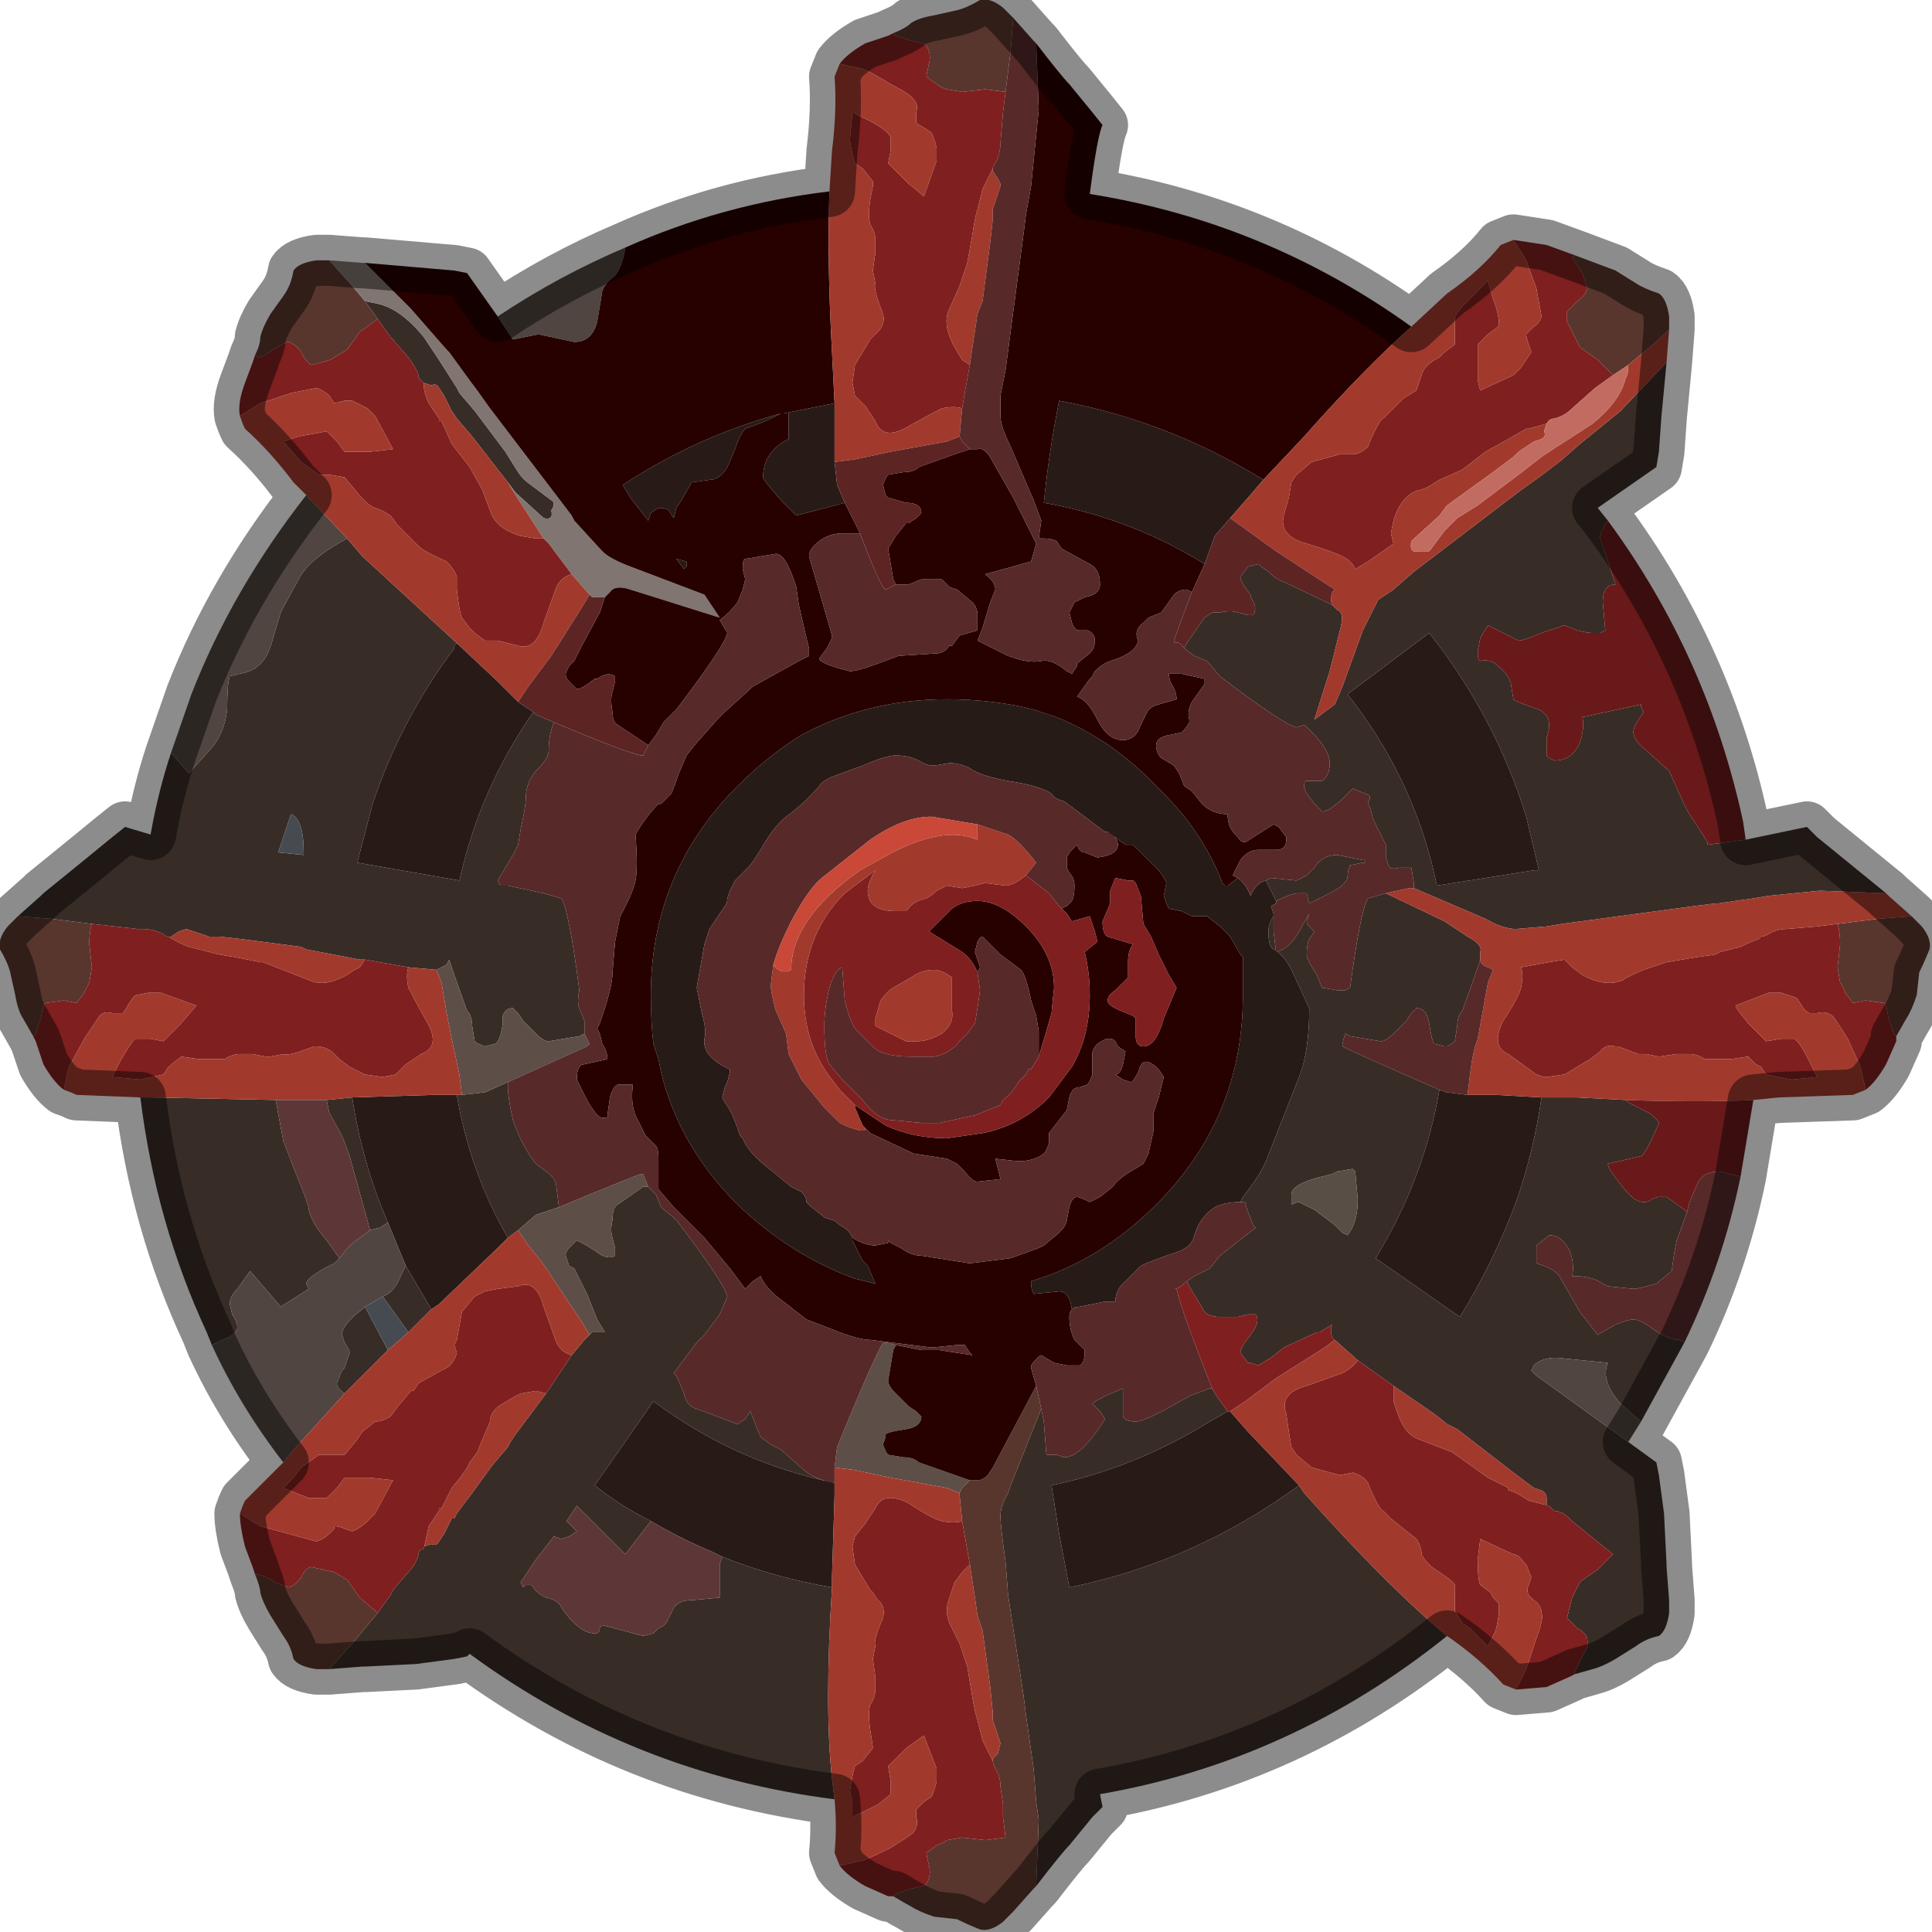 <?xml version="1.0" encoding="UTF-8" standalone="no"?>
<svg xmlns:xlink="http://www.w3.org/1999/xlink" height="37.85px" width="37.85px" xmlns="http://www.w3.org/2000/svg">
  <g transform="matrix(1.0, 0.0, 0.0, 1.0, 18.9, 18.9)">
    <path d="M13.75 -11.8 L13.65 -10.75 13.6 -10.05 13.55 -9.75 12.4 -8.95 12.6 -8.7 Q12.45 -8.5 12.45 -8.35 L12.75 -7.45 Q12.5 -7.45 12.5 -7.1 L12.55 -6.55 12.45 -6.5 12.3 -6.5 Q12.2 -6.5 12.0 -6.55 L11.75 -6.65 11.3 -6.5 Q10.95 -6.35 10.85 -6.35 L10.25 -6.65 10.1 -6.4 10.05 -6.15 Q10.05 -5.95 10.1 -5.95 10.3 -6.0 10.45 -5.85 10.65 -5.7 10.7 -5.5 L10.75 -5.2 Q10.8 -5.15 11.25 -5.0 11.55 -4.85 11.4 -4.45 L11.4 -4.1 11.45 -4.05 11.55 -4.0 Q11.9 -4.0 12.05 -4.35 12.15 -4.65 12.1 -4.85 L13.25 -5.1 13.25 -5.05 13.3 -4.95 13.2 -4.8 Q13.1 -4.65 13.1 -4.55 13.1 -4.4 13.35 -4.2 L13.8 -3.8 14.0 -3.35 Q14.15 -3.0 14.3 -2.8 L14.55 -2.4 14.55 -2.35 15.3 -2.45 16.5 -2.7 16.7 -2.5 18.05 -1.4 16.75 -1.45 15.75 -1.35 15.45 -1.3 14.75 -1.2 14.7 -1.2 14.3 -1.15 11.7 -0.8 11.4 -0.75 10.8 -0.7 Q10.55 -0.7 10.2 -0.9 L8.8 -1.5 8.7 -1.5 8.8 -1.5 8.8 -1.6 8.75 -1.9 8.5 -1.9 Q8.35 -1.85 8.3 -1.95 L8.25 -2.1 8.25 -2.35 8.0 -2.85 7.95 -3.05 Q7.9 -3.15 7.9 -3.2 8.0 -3.3 7.85 -3.35 L7.6 -3.45 7.35 -3.2 7.15 -3.05 Q7.05 -3.0 7.0 -3.0 6.65 -3.35 6.65 -3.5 6.65 -3.6 6.7 -3.6 L6.7 -3.6 7.0 -3.6 Q7.15 -3.7 7.15 -3.95 7.15 -4.25 6.65 -4.7 L6.5 -4.65 Q6.25 -4.7 5.0 -5.65 L4.75 -5.95 4.5 -6.05 4.3 -6.2 4.35 -6.3 4.7 -6.8 4.85 -6.9 5.0 -6.9 Q5.2 -6.95 5.35 -6.9 L5.55 -6.85 5.65 -6.85 Q5.75 -7.0 5.6 -7.2 L5.6 -7.25 Q5.4 -7.5 5.4 -7.6 L5.55 -7.8 5.75 -7.85 Q5.8 -7.8 5.95 -7.7 6.1 -7.55 6.25 -7.5 L7.2 -7.05 7.3 -6.95 Q7.45 -6.9 7.35 -6.55 L7.15 -5.75 6.85 -4.8 7.25 -5.1 7.4 -5.45 7.8 -6.55 Q8.0 -6.95 8.1 -7.15 L8.4 -7.35 8.8 -7.7 10.9 -9.3 11.25 -9.55 11.65 -9.85 12.05 -10.2 12.85 -10.85 13.75 -11.8 M14.1 7.4 L13.25 8.95 12.85 8.6 Q12.45 8.15 12.6 7.8 L11.6 7.7 Q11.3 7.7 11.15 7.85 L11.1 7.95 11.2 8.05 13.0 9.35 13.55 9.75 13.6 10.0 13.7 10.75 13.75 11.75 13.75 11.8 13.8 12.45 13.8 12.7 Q13.75 13.05 13.6 13.15 13.35 13.2 13.15 13.35 L12.75 13.6 Q12.5 13.75 12.3 13.8 L11.95 13.9 11.95 13.85 12.1 13.55 Q12.25 13.3 12.2 13.25 12.2 13.1 12.0 13.0 L11.8 12.8 11.85 12.6 11.9 12.4 12.05 12.1 Q12.1 12.05 12.4 11.85 L12.7 11.55 11.9 10.9 11.85 10.85 Q11.7 10.7 11.55 10.7 L11.45 10.6 11.4 10.6 11.4 10.45 Q11.4 10.35 11.3 10.3 L11.15 10.25 10.75 9.95 9.65 9.1 9.45 9.0 9.2 8.8 8.4 8.25 7.7 7.75 7.25 7.35 7.2 7.3 Q7.15 7.15 7.2 7.05 L6.95 7.2 6.9 7.2 6.25 7.5 6.0 7.7 5.75 7.85 5.6 7.8 5.55 7.8 5.4 7.6 Q5.4 7.5 5.6 7.25 5.8 7.0 5.7 6.85 L5.55 6.85 5.35 6.9 5.0 6.9 Q4.8 6.9 4.7 6.8 L4.4 6.3 4.35 6.2 4.5 6.1 4.8 5.95 5.0 5.7 5.7 5.15 5.65 5.1 Q5.55 4.85 5.5 4.7 5.55 4.65 5.4 4.65 L5.45 4.55 Q5.8 4.1 5.9 3.85 L6.55 2.2 Q6.75 1.7 6.75 0.85 L6.4 0.1 Q6.25 -0.2 6.05 -0.3 5.95 -0.35 5.95 -0.65 5.95 -0.8 6.05 -0.95 L6.05 -1.0 6.05 -0.65 6.1 -0.25 Q6.35 -0.3 6.55 -0.65 L6.75 -1.0 6.7 -0.85 Q6.7 -0.8 6.75 -0.75 L6.85 -0.65 6.75 -0.5 Q6.7 -0.4 6.7 -0.2 6.7 -0.1 6.9 0.2 L7.0 0.45 7.3 0.5 7.45 0.5 7.55 0.45 Q7.75 -1.05 7.9 -1.3 L8.25 -1.4 9.4 -0.85 9.85 -0.55 Q10.15 -0.4 10.1 -0.25 L10.1 -0.1 10.0 0.2 9.75 0.9 Q9.65 1.0 9.65 1.2 L9.6 1.5 Q9.55 1.55 9.45 1.6 L9.4 1.6 9.2 1.55 Q9.15 1.5 9.1 1.15 9.05 0.85 8.85 0.85 L8.75 0.95 8.65 1.1 8.4 1.35 Q8.25 1.5 8.15 1.5 L7.55 1.4 7.45 1.35 7.4 1.55 7.4 1.6 Q7.8 1.8 9.3 2.45 9.0 4.2 8.05 5.75 L9.7 6.9 Q10.35 5.85 10.8 4.65 11.15 3.65 11.3 2.6 L12.0 2.6 12.95 2.65 13.0 2.7 13.4 2.9 Q13.6 3.05 13.6 3.1 13.35 3.7 13.25 3.75 L12.6 3.9 Q12.6 4.0 12.85 4.3 13.1 4.65 13.3 4.65 13.4 4.65 13.45 4.6 13.55 4.55 13.6 4.55 L13.75 4.55 14.1 4.8 14.15 4.85 13.95 5.4 13.9 5.65 13.85 6.0 13.55 6.25 Q13.2 6.35 13.1 6.35 L12.6 6.3 12.5 6.25 Q12.3 6.1 11.9 6.1 11.95 5.85 11.85 5.6 11.7 5.3 11.45 5.3 L11.2 5.5 11.2 5.85 Q11.55 5.95 11.65 6.1 L11.85 6.45 12.05 6.8 12.4 7.25 12.75 7.05 Q13.0 6.95 13.1 6.95 13.25 6.95 13.5 7.15 13.8 7.35 14.0 7.35 L14.1 7.4 M9.45 13.15 Q6.4 15.6 2.65 16.25 L2.7 16.5 2.5 16.7 2.05 17.25 Q1.9 17.4 1.4 18.05 L1.45 16.75 1.4 16.4 1.35 15.75 1.2 14.7 1.15 14.3 0.85 12.35 0.8 11.7 Q0.7 11.0 0.7 10.8 0.7 10.6 0.85 10.35 L0.9 10.2 1.1 9.7 1.5 8.7 1.55 8.95 1.6 9.6 1.8 9.6 1.95 9.65 Q2.25 9.65 2.65 9.05 L2.75 8.9 2.65 8.75 2.5 8.6 Q2.55 8.55 2.75 8.45 L3.1 8.3 3.1 8.85 Q3.15 8.95 3.35 8.95 3.55 8.95 4.4 8.45 L4.8 8.3 4.85 8.3 4.9 8.4 5.15 8.75 4.8 8.95 Q3.35 9.85 1.7 10.2 L1.85 11.15 2.05 12.2 Q4.5 11.7 6.55 10.2 L6.65 10.35 Q8.3 12.2 9.45 13.15 M-2.55 16.35 Q-6.5 15.85 -9.7 13.5 L-9.75 13.55 -10.0 13.6 -10.75 13.7 -11.75 13.75 -11.8 13.75 -12.45 13.8 -12.0 13.3 -11.75 13.0 -11.5 12.7 -11.25 12.35 -11.2 12.25 -10.9 11.9 Q-10.75 11.75 -10.7 11.55 -10.7 11.45 -10.6 11.45 L-10.6 11.4 -10.45 11.35 Q-10.35 11.4 -10.3 11.3 L-10.2 11.15 -10.05 10.85 -10.0 10.85 -9.95 10.75 -9.65 10.35 -9.25 9.8 -8.95 9.45 -8.9 9.35 -8.8 9.2 -8.65 9.0 -8.2 8.4 -7.7 7.65 -7.45 7.35 -7.35 7.25 -7.3 7.2 -7.05 7.2 -7.2 6.95 -7.4 6.45 -7.5 6.25 Q-7.55 6.15 -7.65 5.95 L-7.75 5.9 -7.8 5.75 Q-7.85 5.65 -7.75 5.55 L-7.6 5.4 -7.5 5.45 Q-7.4 5.5 -7.25 5.6 -7.0 5.8 -6.85 5.7 L-6.85 5.55 -6.9 5.35 Q-6.95 5.2 -6.9 5.0 -6.9 4.75 -6.8 4.7 L-6.3 4.35 -6.2 4.35 -6.05 4.5 -5.95 4.75 -5.65 5.0 Q-4.7 6.25 -4.65 6.5 L-4.8 6.85 -5.1 7.25 -5.25 7.4 -5.7 8.0 -5.65 8.05 Q-5.6 8.15 -5.5 8.4 -5.45 8.65 -5.25 8.7 L-4.45 9.0 -4.3 8.9 -4.2 8.75 -4.1 9.0 -4.0 9.25 -3.8 9.4 -3.6 9.5 -3.15 9.9 Q-2.9 10.1 -2.55 10.15 -4.5 9.75 -6.1 8.55 L-6.55 9.2 -7.25 10.2 Q-6.75 10.6 -6.15 10.9 L-6.65 11.55 -7.6 10.6 -7.8 10.9 -7.6 11.1 -7.75 11.2 -7.9 11.25 -8.05 11.2 -8.4 11.65 -8.7 12.1 -8.6 12.3 -8.65 12.2 Q-8.65 12.15 -8.55 12.15 -8.45 12.15 -8.45 12.2 -8.4 12.3 -8.2 12.4 -7.95 12.45 -7.9 12.6 -7.55 13.1 -7.25 13.1 -7.15 13.1 -7.15 13.0 -7.15 12.95 -7.05 12.95 L-6.3 13.15 -6.1 13.1 -6.0 13.0 Q-5.85 12.95 -5.8 12.8 L-5.7 12.6 Q-5.6 12.45 -5.35 12.45 L-4.8 12.4 -4.8 11.75 -4.75 11.6 Q-3.75 12.0 -2.6 12.2 -2.75 14.55 -2.6 15.95 L-2.55 16.35 M-14.75 7.45 L-14.85 7.2 Q-15.85 5.05 -16.15 2.6 L-15.95 2.6 -13.5 2.65 -13.35 3.45 -13.1 4.1 Q-12.85 4.7 -12.85 4.8 -12.8 5.05 -12.5 5.4 L-12.25 5.75 -12.35 5.85 -12.55 5.95 Q-12.9 6.15 -12.9 6.25 L-12.85 6.35 -13.4 6.7 -13.7 6.35 -14.0 6.0 -14.25 6.35 Q-14.4 6.5 -14.4 6.65 L-14.35 6.85 Q-14.25 7.0 -14.25 7.1 -14.25 7.25 -14.55 7.35 L-14.55 7.35 -14.75 7.45 M-18.55 -0.95 L-18.1 -1.35 -18.05 -1.4 -17.25 -2.05 -16.7 -2.5 -16.45 -2.7 -15.95 -2.55 Q-15.8 -3.4 -15.55 -4.15 L-15.2 -3.75 -14.75 -4.25 Q-14.5 -4.55 -14.45 -5.0 -14.45 -5.5 -14.4 -5.65 L-14.2 -5.7 Q-13.95 -5.75 -13.85 -5.85 -13.65 -6.0 -13.55 -6.4 L-13.4 -6.9 -13.35 -7.0 -13.05 -7.55 Q-12.85 -7.95 -12.1 -8.35 L-11.8 -8.0 -11.8 -8.0 -9.95 -6.3 -10.0 -6.25 -10.0 -6.2 Q-11.05 -4.8 -11.6 -3.15 L-11.9 -2.0 -9.9 -1.65 Q-9.5 -3.45 -8.45 -4.95 L-8.4 -4.9 -8.05 -4.75 Q-8.15 -4.5 -8.15 -4.2 -8.15 -4.05 -8.35 -3.85 -8.6 -3.6 -8.6 -3.25 -8.6 -3.1 -8.7 -2.65 L-8.75 -2.35 -8.85 -2.15 -9.15 -1.65 -9.1 -1.55 -8.95 -1.55 -8.25 -1.4 -7.9 -1.3 Q-7.75 -1.05 -7.55 0.5 -7.6 0.75 -7.55 0.85 L-7.45 1.1 -7.45 1.35 -7.55 1.4 -8.15 1.5 Q-8.25 1.5 -8.4 1.35 L-8.65 1.1 -8.75 0.95 -8.85 0.85 Q-9.0 0.85 -9.05 1.0 L-9.05 1.15 Q-9.1 1.5 -9.2 1.55 L-9.4 1.6 Q-9.55 1.55 -9.6 1.5 L-9.65 1.2 Q-9.65 1.0 -9.75 0.9 L-10.0 0.2 -10.1 -0.1 -10.15 0.0 -10.25 0.05 -10.35 0.1 -10.9 0.05 -11.75 -0.1 -11.85 -0.1 -12.9 -0.3 -13.0 -0.35 -14.15 -0.5 -14.6 -0.55 -14.8 -0.55 -15.25 -0.7 -15.4 -0.65 -15.55 -0.55 -15.6 -0.55 Q-15.65 -0.55 -15.7 -0.6 -15.9 -0.7 -16.1 -0.7 L-16.2 -0.7 -17.1 -0.8 -17.9 -0.9 -18.55 -0.95 M5.9 -1.65 L6.0 -1.7 6.5 -1.65 Q6.6 -1.7 6.7 -1.75 L6.85 -1.9 Q7.0 -2.15 7.3 -2.15 L7.8 -2.05 7.85 -2.05 7.85 -2.0 7.8 -2.0 7.55 -1.95 Q7.5 -1.85 7.5 -1.7 7.45 -1.55 7.15 -1.4 L6.95 -1.3 6.75 -1.2 6.7 -1.4 6.55 -1.4 Q6.4 -1.4 6.1 -1.25 L5.9 -1.65 M7.65 -5.1 Q8.85 -3.5 9.25 -1.55 L11.15 -1.85 11.25 -1.85 11.0 -2.9 Q10.4 -4.85 9.1 -6.5 L7.5 -5.3 7.65 -5.1 M7.0 4.15 Q6.4 4.3 6.4 4.5 L6.4 4.7 Q6.5 4.65 6.55 4.65 6.55 4.65 6.85 4.8 L7.25 5.1 7.4 5.25 7.5 5.3 Q7.7 5.05 7.7 4.6 L7.65 4.05 7.6 4.0 7.3 4.05 7.2 4.1 7.0 4.15 M-8.95 2.3 L-8.95 2.4 Q-8.95 2.6 -8.85 3.05 -8.65 3.6 -8.4 3.9 L-8.2 4.05 Q-8.0 4.2 -8.0 4.35 L-7.95 4.75 -8.4 4.9 -8.75 5.2 -8.95 5.35 Q-9.7 4.05 -9.95 2.55 L-9.85 2.55 -9.4 2.5 -8.95 2.3 M-11.5 -12.65 L-11.75 -13.0 -11.5 -12.95 Q-11.05 -12.85 -10.6 -12.3 L-10.3 -11.85 -9.95 -11.3 -9.9 -11.2 -9.6 -10.85 -9.0 -10.05 -8.75 -9.65 Q-8.65 -9.5 -8.5 -9.4 L-8.1 -9.1 Q-8.0 -9.05 -8.1 -8.9 -8.05 -8.7 -8.25 -8.75 L-8.8 -9.25 -8.95 -9.45 -9.65 -10.35 -9.95 -10.7 -10.05 -10.85 -10.1 -10.95 -10.2 -11.15 -10.3 -11.3 Q-10.35 -11.4 -10.45 -11.35 L-10.6 -11.4 -10.6 -11.4 -10.7 -11.5 -10.7 -11.55 Q-10.75 -11.7 -10.9 -11.9 L-11.25 -12.3 -11.5 -12.65 M-12.95 -2.15 L-12.95 -2.2 Q-12.95 -2.85 -13.2 -2.95 L-13.45 -2.2 -12.95 -2.15 -12.95 -2.15 M-10.45 6.75 L-10.9 7.2 -11.4 6.5 -11.3 6.45 Q-11.15 6.35 -11.05 6.1 L-10.95 5.9 -10.45 6.75 M-11.3 7.55 L-12.15 8.4 Q-12.3 8.3 -12.3 8.2 L-12.2 7.95 -12.15 7.9 -12.05 7.6 Q-12.05 7.55 -12.15 7.4 L-12.2 7.25 Q-12.2 7.05 -11.8 6.75 L-11.75 6.7 -11.3 7.55 M-2.55 10.15 L-2.55 10.15 M-12.5 2.65 L-12.0 2.6 -12.0 2.6 Q-11.8 3.9 -11.3 5.05 L-11.45 5.15 -11.65 5.2 -12.05 3.75 Q-12.1 3.6 -12.2 3.35 L-12.45 2.9 -12.5 2.65" fill="#382c27" fill-rule="evenodd" stroke="none"/>
    <path d="M12.7 -11.55 L12.4 -11.85 12.05 -12.1 11.9 -12.4 11.8 -12.6 11.8 -12.8 12.0 -13.0 Q12.15 -13.1 12.2 -13.25 L12.1 -13.55 11.9 -13.85 11.95 -13.9 12.75 -13.6 13.15 -13.35 Q13.3 -13.25 13.6 -13.15 13.75 -13.05 13.8 -12.7 L13.8 -12.45 Q13.55 -12.2 13.3 -12.0 L13.0 -11.75 12.7 -11.55 M18.55 -0.95 L18.75 -0.75 Q18.95 -0.5 18.9 -0.3 18.8 -0.05 18.7 0.15 L18.65 0.6 Q18.55 0.9 18.45 1.05 L18.25 1.4 18.2 1.35 18.1 1.05 Q18.05 0.75 18.0 0.75 L17.65 0.7 17.4 0.75 17.25 0.55 Q17.2 0.4 17.15 0.35 L17.1 0.05 17.15 -0.4 Q17.15 -0.65 17.1 -0.8 L17.5 -0.85 17.9 -0.9 18.55 -0.95 M1.4 18.05 L1.35 18.1 0.95 18.55 0.75 18.75 Q0.5 18.95 0.3 18.9 0.05 18.8 -0.15 18.7 L-0.6 18.65 Q-0.9 18.55 -1.05 18.45 -1.15 18.4 -1.4 18.25 L-1.35 18.2 -1.05 18.1 Q-0.75 18.05 -0.75 18.0 -0.65 17.85 -0.7 17.65 -0.75 17.45 -0.75 17.4 L-0.55 17.25 Q-0.4 17.2 -0.35 17.15 L-0.05 17.1 0.4 17.15 0.8 17.1 0.75 16.7 0.75 16.45 0.7 16.1 Q0.7 15.9 0.6 15.75 0.55 15.65 0.55 15.6 L0.55 15.55 0.65 15.45 0.7 15.25 0.65 15.1 Q0.6 14.95 0.55 14.8 L0.55 14.65 0.5 14.15 0.35 13.05 0.25 12.75 0.2 12.4 0.1 11.75 -0.05 10.9 -0.1 10.4 -0.1 10.35 -0.05 10.25 0.1 10.1 0.25 10.1 Q0.35 10.1 0.45 10.0 L0.55 9.85 1.4 8.25 1.5 8.7 1.1 9.7 0.9 10.2 0.85 10.35 Q0.7 10.6 0.7 10.8 0.7 11.0 0.8 11.7 L0.85 12.35 1.15 14.3 1.2 14.7 1.35 15.75 1.4 16.4 1.45 16.75 1.4 18.05 M-12.45 13.8 L-12.7 13.8 Q-13.05 13.75 -13.15 13.6 -13.2 13.35 -13.35 13.15 L-13.6 12.75 Q-13.75 12.5 -13.8 12.3 -13.8 12.2 -13.9 11.95 L-13.85 11.95 Q-13.75 11.95 -13.5 12.1 L-13.25 12.2 Q-13.1 12.15 -13.0 12.0 -12.9 11.8 -12.8 11.8 L-12.35 11.9 -12.1 12.05 -11.85 12.4 -11.5 12.7 -11.75 13.0 -12.0 13.3 -12.45 13.8 M-18.25 1.4 L-18.45 1.05 Q-18.55 0.9 -18.6 0.6 L-18.7 0.15 Q-18.75 -0.05 -18.9 -0.3 -18.95 -0.5 -18.75 -0.75 L-18.55 -0.95 -17.9 -0.9 -17.1 -0.8 Q-17.15 -0.65 -17.15 -0.4 L-17.1 0.05 -17.15 0.35 -17.25 0.55 -17.4 0.75 -17.65 0.7 -18.0 0.75 Q-18.05 0.75 -18.1 1.05 L-18.2 1.35 -18.25 1.4 M-13.9 -11.95 Q-13.8 -12.15 -13.8 -12.3 -13.75 -12.5 -13.6 -12.75 L-13.35 -13.1 Q-13.2 -13.3 -13.15 -13.6 -13.05 -13.75 -12.7 -13.8 L-12.45 -13.8 -12.0 -13.3 -11.75 -13.0 -11.5 -12.65 -11.85 -12.4 -12.1 -12.05 -12.35 -11.9 Q-12.4 -11.85 -12.6 -11.8 L-12.8 -11.75 Q-12.9 -11.8 -13.0 -12.0 -13.1 -12.15 -13.25 -12.2 -13.3 -12.2 -13.55 -12.05 -13.75 -11.9 -13.85 -11.9 L-13.9 -11.95 M-1.4 -18.25 Q-1.15 -18.35 -1.05 -18.45 -0.9 -18.55 -0.6 -18.6 L-0.15 -18.7 Q0.05 -18.75 0.3 -18.9 0.5 -18.95 0.75 -18.75 L0.95 -18.55 0.9 -17.9 0.85 -17.5 0.8 -17.1 0.4 -17.15 -0.05 -17.1 -0.35 -17.15 Q-0.4 -17.15 -0.55 -17.25 L-0.75 -17.4 Q-0.75 -17.45 -0.7 -17.65 -0.65 -17.85 -0.75 -18.0 -0.75 -18.05 -1.05 -18.1 L-1.35 -18.2 -1.4 -18.25" fill="#59362d" fill-rule="evenodd" stroke="none"/>
    <path d="M5.85 -9.5 L5.55 -9.15 5.2 -8.75 4.9 -8.4 4.7 -7.85 Q3.25 -8.75 1.55 -9.05 1.65 -10.05 1.85 -11.05 4.0 -10.65 5.85 -9.5 M7.65 -5.1 L7.5 -5.3 9.1 -6.5 Q10.4 -4.85 11.0 -2.9 L11.25 -1.85 11.15 -1.85 9.25 -1.55 Q8.85 -3.5 7.65 -5.1 M-2.35 -9.05 L-3.3 -8.8 -3.6 -9.1 Q-3.95 -9.5 -3.95 -9.55 -3.95 -10.05 -3.45 -10.3 L-3.45 -10.8 -3.55 -10.8 -2.55 -11.0 -2.55 -9.85 -2.5 -9.4 -2.35 -9.05 M9.85 2.55 L10.4 2.55 11.3 2.6 Q11.15 3.65 10.8 4.65 10.35 5.85 9.7 6.9 L8.05 5.75 Q9.0 4.2 9.3 2.45 L9.45 2.5 9.85 2.55 M5.2 8.75 L5.55 9.15 6.55 10.2 Q4.5 11.7 2.05 12.2 L1.85 11.15 1.7 10.2 Q3.35 9.85 4.8 8.95 L5.15 8.75 5.2 8.75 M-4.3 -10.5 Q-4.4 -10.4 -4.5 -10.1 L-4.65 -9.75 Q-4.8 -9.5 -5.0 -9.5 L-5.35 -9.45 -5.55 -9.1 -5.65 -8.95 -5.7 -8.75 -5.8 -8.9 Q-5.85 -8.95 -6.0 -8.95 L-6.15 -8.85 -6.2 -8.7 -6.55 -9.15 -6.7 -9.4 Q-5.25 -10.35 -3.6 -10.8 -3.7 -10.75 -3.9 -10.65 L-4.3 -10.5 M-9.95 -6.3 L-9.15 -5.55 -8.75 -5.15 -8.45 -4.95 Q-9.5 -3.45 -9.9 -1.65 L-11.9 -2.0 -11.6 -3.15 Q-11.05 -4.8 -10.0 -6.2 L-10.0 -6.25 -9.95 -6.3 M-5.45 -7.9 L-5.45 -7.8 -5.5 -7.75 -5.65 -7.95 -5.45 -7.9 M-8.95 5.35 L-9.15 5.55 -10.3 6.65 -10.45 6.75 -10.95 5.9 -11.3 5.05 Q-11.8 3.9 -12.0 2.6 L-10.4 2.55 -9.95 2.55 Q-9.7 4.05 -8.95 5.35 M-6.15 10.9 Q-6.75 10.6 -7.25 10.2 L-6.55 9.2 -6.1 8.55 Q-4.5 9.75 -2.55 10.15 L-2.55 10.4 -2.6 12.0 -2.6 12.2 Q-3.75 12.0 -4.75 11.6 L-4.95 11.5 Q-5.55 11.25 -6.15 10.9" fill="#281b17" fill-rule="evenodd" stroke="none"/>
    <path d="M13.25 8.95 L13.0 9.35 11.2 8.05 11.1 7.95 11.15 7.85 Q11.3 7.7 11.6 7.7 L12.6 7.8 Q12.45 8.15 12.85 8.6 L13.25 8.95 M-13.35 9.75 Q-14.2 8.65 -14.75 7.45 L-14.55 7.35 -14.55 7.35 Q-14.25 7.25 -14.25 7.1 -14.25 7.0 -14.35 6.85 L-14.4 6.65 Q-14.4 6.5 -14.25 6.35 L-14.0 6.0 -13.7 6.35 -13.4 6.7 -12.85 6.35 -12.9 6.25 Q-12.9 6.15 -12.55 5.95 L-12.35 5.85 -12.25 5.75 -12.05 5.5 -11.65 5.2 -11.45 5.15 -11.3 5.05 -10.95 5.9 -11.05 6.1 Q-11.15 6.35 -11.3 6.45 L-11.4 6.5 -11.75 6.7 -11.8 6.75 Q-12.2 7.05 -12.2 7.25 L-12.15 7.4 Q-12.05 7.55 -12.05 7.6 L-12.15 7.9 -12.2 7.95 -12.3 8.2 Q-12.3 8.3 -12.15 8.4 L-13.1 9.45 -13.35 9.75 M-15.55 -4.15 L-15.15 -5.3 Q-14.35 -7.35 -12.9 -9.2 L-12.1 -8.35 Q-12.85 -7.95 -13.05 -7.55 L-13.35 -7.0 -13.4 -6.9 -13.55 -6.4 Q-13.65 -6.0 -13.85 -5.85 -13.95 -5.75 -14.2 -5.7 L-14.4 -5.65 Q-14.45 -5.5 -14.45 -5.0 -14.5 -4.55 -14.75 -4.25 L-15.2 -3.75 -15.55 -4.15 M-9.15 -12.7 Q-7.95 -13.5 -6.65 -14.05 -6.7 -13.7 -6.85 -13.5 -7.05 -13.35 -7.1 -13.2 L-7.2 -12.6 Q-7.3 -12.2 -7.65 -12.2 L-8.35 -12.35 -8.85 -12.25 -9.15 -12.7 M-11.8 -8.0 L-11.8 -8.0 -11.8 -8.0" fill="#504540" fill-rule="evenodd" stroke="none"/>
    <path d="M-7.45 1.35 L-7.35 1.55 -7.4 1.6 -8.95 2.3 -9.4 2.5 -9.85 2.55 -9.9 2.15 -10.05 1.45 -10.15 0.95 -10.25 0.35 -10.35 0.1 -10.25 0.05 -10.15 0.0 -10.1 -0.1 -10.0 0.2 -9.75 0.9 Q-9.65 1.0 -9.65 1.2 L-9.6 1.5 Q-9.55 1.55 -9.4 1.6 L-9.2 1.55 Q-9.1 1.5 -9.05 1.15 L-9.05 1.0 Q-9.0 0.85 -8.85 0.85 L-8.75 0.95 -8.65 1.1 -8.4 1.35 Q-8.25 1.5 -8.15 1.5 L-7.55 1.4 -7.45 1.35 M-7.95 4.75 Q-6.75 4.25 -6.35 4.1 L-6.3 4.1 -6.2 4.35 -6.3 4.35 -6.8 4.7 Q-6.9 4.75 -6.9 5.0 -6.95 5.2 -6.9 5.35 L-6.85 5.55 -6.85 5.7 Q-7.0 5.8 -7.25 5.6 -7.4 5.5 -7.5 5.45 L-7.6 5.4 -7.75 5.55 Q-7.85 5.65 -7.8 5.75 L-7.75 5.9 -7.65 5.95 Q-7.55 6.15 -7.5 6.25 L-7.4 6.45 -7.2 6.95 -7.05 7.2 -7.3 7.2 -7.35 7.25 -7.5 7.0 -8.1 6.1 Q-8.25 5.85 -8.55 5.5 L-8.75 5.2 -8.4 4.9 -7.95 4.75 M-2.55 9.85 L-2.5 9.45 Q-1.85 7.85 -1.6 7.4 L-1.55 7.4 -1.35 7.45 -1.4 7.55 -1.5 8.15 Q-1.5 8.25 -1.35 8.4 L-1.1 8.65 -0.95 8.75 -0.85 8.85 Q-0.85 9.05 -1.15 9.1 -1.5 9.15 -1.55 9.2 L-1.55 9.25 -1.6 9.4 Q-1.55 9.55 -1.5 9.6 L-1.2 9.65 Q-1.0 9.65 -0.9 9.75 L0.1 10.1 -0.05 10.25 -0.1 10.35 -0.35 10.25 -1.45 10.05 -2.15 9.9 -2.55 9.85" fill="#5d4e47" fill-rule="evenodd" stroke="none"/>
    <path d="M-12.45 -13.8 L-11.8 -13.75 -11.75 -13.75 -10.85 -12.85 -10.15 -12.05 -10.1 -12.0 -9.7 -11.45 -9.55 -11.25 -9.3 -10.9 -7.7 -8.8 -7.65 -8.7 -7.1 -8.1 Q-6.95 -7.95 -6.55 -7.8 L-5.1 -7.25 -4.8 -6.8 -6.55 -7.35 Q-6.85 -7.45 -6.95 -7.3 L-7.05 -7.2 -7.3 -7.2 -7.35 -7.25 -7.7 -7.65 -8.15 -8.25 -8.25 -8.35 -8.8 -9.2 -8.95 -9.45 -8.8 -9.25 -8.25 -8.75 Q-8.05 -8.7 -8.1 -8.9 -8.0 -9.05 -8.1 -9.1 L-8.5 -9.4 Q-8.65 -9.5 -8.75 -9.65 L-9.0 -10.05 -9.6 -10.85 -9.9 -11.2 -9.95 -11.3 -10.3 -11.85 -10.6 -12.3 Q-11.05 -12.85 -11.5 -12.95 L-11.75 -13.0 -12.0 -13.3 -12.45 -13.8" fill="#807570" fill-rule="evenodd" stroke="none"/>
    <path d="M-12.95 -2.15 L-12.95 -2.15 -13.45 -2.2 -13.2 -2.95 Q-12.95 -2.85 -12.95 -2.2 L-12.95 -2.15 M-10.9 7.2 L-11.3 7.55 -11.75 6.7 -11.4 6.5 -10.9 7.2" fill="#464a51" fill-rule="evenodd" stroke="none"/>
    <path d="M7.0 4.15 L7.2 4.1 7.3 4.05 7.6 4.0 7.65 4.05 7.7 4.6 Q7.7 5.05 7.5 5.3 L7.4 5.25 7.25 5.1 6.85 4.8 Q6.55 4.65 6.55 4.65 6.5 4.65 6.4 4.7 L6.4 4.5 Q6.4 4.3 7.0 4.15" fill="#584e46" fill-rule="evenodd" stroke="none"/>
    <path d="M5.35 -1.7 Q5.5 -1.6 5.6 -1.35 5.7 -1.6 5.9 -1.65 L6.1 -1.25 6.1 -1.2 6.0 -1.15 6.05 -1.0 6.05 -0.95 Q5.95 -0.8 5.95 -0.65 5.95 -0.35 6.05 -0.3 6.25 -0.2 6.4 0.1 L6.75 0.85 Q6.75 1.7 6.55 2.2 L5.9 3.85 Q5.8 4.1 5.45 4.55 L5.4 4.65 Q5.1 4.65 4.9 4.75 4.6 4.95 4.5 5.3 4.45 5.55 4.1 5.65 3.65 5.8 3.45 5.9 L3.05 6.3 Q2.95 6.45 2.95 6.6 L2.75 6.6 2.25 6.7 Q2.15 6.7 2.1 6.75 2.05 6.4 1.85 6.4 L1.35 6.45 Q1.3 6.35 1.3 6.25 L1.3 6.2 Q2.65 5.8 3.75 4.7 5.45 3.0 5.45 0.6 L5.45 -0.15 5.4 -0.2 5.2 -0.55 5.0 -0.75 4.75 -0.95 4.75 -0.95 4.45 -0.95 4.25 -1.05 4.0 -1.1 3.95 -1.2 3.9 -1.35 3.95 -1.6 Q3.95 -1.65 3.8 -1.85 L3.5 -2.15 3.3 -2.35 3.15 -2.35 2.8 -2.6 2.75 -2.6 1.95 -3.2 1.95 -3.2 Q1.75 -3.25 1.7 -3.35 1.5 -3.5 0.85 -3.6 0.3 -3.7 0.1 -3.85 -0.1 -3.95 -0.3 -3.95 L-0.6 -3.9 Q-0.75 -3.9 -0.9 -4.0 -1.1 -4.1 -1.35 -4.1 -1.55 -4.1 -2.0 -3.9 L-2.55 -3.7 Q-2.8 -3.6 -2.85 -3.5 -3.15 -3.15 -3.5 -2.9 -3.75 -2.7 -4.0 -2.25 L-4.2 -1.95 -4.5 -1.65 -4.6 -1.45 -4.65 -1.3 Q-4.65 -1.2 -4.7 -1.15 L-4.8 -1.0 -5.0 -0.7 -5.1 -0.4 -5.25 0.45 -5.15 0.95 Q-5.05 1.3 -5.1 1.45 -5.15 1.8 -4.6 2.05 L-4.6 2.1 -4.65 2.3 -4.7 2.4 -4.7 2.4 -4.75 2.6 -4.7 2.7 Q-4.65 2.75 -4.55 2.95 L-4.45 3.2 -4.4 3.35 -4.35 3.4 Q-4.25 3.65 -3.95 3.9 L-3.4 4.35 -3.2 4.45 Q-3.1 4.55 -3.1 4.65 L-3.0 4.75 Q-2.8 4.9 -2.75 4.95 L-2.6 5.0 Q-2.55 5.0 -2.45 5.1 -2.25 5.2 -2.2 5.35 L-2.2 5.35 -2.2 5.4 -2.1 5.6 -2.0 5.8 -1.9 5.9 -1.75 6.25 -2.15 6.15 Q-3.4 5.7 -4.45 4.7 L-4.45 4.7 Q-5.6 3.55 -5.95 2.1 L-6.0 1.85 -6.1 1.55 Q-6.15 1.1 -6.15 0.6 -6.15 -1.8 -4.45 -3.5 -3.85 -4.1 -3.2 -4.5 -1.9 -5.2 -0.35 -5.2 0.55 -5.2 1.35 -5.0 L1.8 -4.85 Q2.9 -4.4 3.75 -3.5 L3.75 -3.5 Q4.65 -2.65 5.05 -1.6 L5.1 -1.55 5.15 -1.55 5.35 -1.7" fill="#271b17" fill-rule="evenodd" stroke="none"/>
    <path d="M-11.75 -13.75 L-10.0 -13.6 -9.75 -13.55 -9.15 -12.7 -8.85 -12.25 -8.35 -12.35 -7.65 -12.2 Q-7.3 -12.2 -7.2 -12.6 L-7.1 -13.2 Q-7.05 -13.35 -6.85 -13.5 -6.7 -13.7 -6.65 -14.05 -4.75 -14.9 -2.65 -15.15 -2.7 -13.85 -2.6 -12.0 L-2.55 -11.0 -3.55 -10.8 -3.45 -10.8 -3.45 -10.3 Q-3.95 -10.05 -3.95 -9.55 -3.95 -9.5 -3.6 -9.1 L-3.3 -8.8 -2.35 -9.05 -2.05 -8.45 -2.2 -8.45 -2.4 -8.45 Q-2.65 -8.45 -2.85 -8.3 -3.05 -8.15 -3.05 -8.0 L-2.6 -6.45 -2.6 -6.4 -2.7 -6.2 -2.85 -6.0 Q-2.85 -5.9 -2.25 -5.75 -2.1 -5.75 -1.7 -5.9 L-1.3 -6.05 -0.55 -6.1 Q-0.4 -6.1 -0.3 -6.25 L-0.25 -6.25 -0.1 -6.45 0.25 -6.55 0.25 -6.85 Q0.25 -7.0 0.15 -7.1 L-0.15 -7.35 -0.3 -7.4 -0.45 -7.55 -0.5 -7.55 -0.85 -7.55 -1.1 -7.45 -1.35 -7.45 -1.4 -7.55 -1.5 -8.15 -1.35 -8.4 -1.15 -8.65 -1.1 -8.65 -0.95 -8.75 -0.85 -8.85 Q-0.85 -9.05 -1.15 -9.05 L-1.5 -9.15 -1.55 -9.2 -1.6 -9.4 Q-1.55 -9.55 -1.5 -9.6 L-1.2 -9.65 Q-1.0 -9.65 -0.9 -9.75 L-0.2 -10.0 0.1 -10.1 0.25 -10.1 Q0.4 -10.15 0.55 -9.85 L0.95 -9.15 1.35 -8.35 1.4 -8.25 1.3 -7.9 0.4 -7.65 Q0.6 -7.5 0.6 -7.35 L0.6 -7.35 0.5 -7.1 0.35 -6.6 0.25 -6.35 0.85 -6.05 Q1.25 -5.9 1.5 -5.95 1.7 -6.0 2.0 -5.75 L2.1 -5.7 2.2 -5.85 2.2 -5.9 2.45 -6.1 Q2.55 -6.2 2.55 -6.35 2.55 -6.5 2.4 -6.55 L2.25 -6.55 Q2.15 -6.55 2.1 -6.7 L2.05 -6.9 2.1 -7.0 2.15 -7.1 2.35 -7.2 Q2.65 -7.25 2.65 -7.45 2.65 -7.75 2.45 -7.85 L1.9 -8.15 1.8 -8.3 Q1.7 -8.35 1.55 -8.35 L1.45 -8.35 1.5 -8.7 1.35 -9.1 0.9 -10.15 Q0.7 -10.55 0.7 -10.75 L0.7 -11.15 0.8 -11.65 1.15 -14.3 1.2 -14.7 1.3 -15.25 1.35 -15.75 1.45 -16.75 1.4 -18.05 Q1.9 -17.4 2.05 -17.25 L2.5 -16.7 2.7 -16.45 Q2.6 -16.25 2.45 -15.1 5.9 -14.55 8.75 -12.5 7.8 -11.65 6.65 -10.35 L5.85 -9.5 Q4.0 -10.65 1.85 -11.05 1.65 -10.05 1.55 -9.05 3.25 -8.75 4.7 -7.85 L4.45 -7.3 4.35 -7.35 Q4.2 -7.35 4.1 -7.25 L3.85 -6.9 3.6 -6.8 3.5 -6.7 Q3.3 -6.55 3.4 -6.35 3.35 -6.1 2.85 -5.95 2.7 -5.9 2.55 -5.75 L2.5 -5.65 2.45 -5.6 2.2 -5.25 Q2.4 -5.2 2.6 -4.8 L2.6 -4.8 Q2.8 -4.4 3.1 -4.4 3.35 -4.4 3.45 -4.7 L3.55 -4.9 Q3.6 -5.05 3.8 -5.1 L4.15 -5.2 Q4.15 -5.35 4.05 -5.5 4.0 -5.6 4.0 -5.7 L4.25 -5.7 4.7 -5.6 4.7 -5.5 4.45 -5.15 Q4.35 -4.95 4.4 -4.8 L4.4 -4.75 Q4.35 -4.65 4.25 -4.55 L4.0 -4.5 Q3.75 -4.45 3.75 -4.3 3.75 -4.15 3.85 -4.05 L4.1 -3.9 4.2 -3.75 4.3 -3.5 4.45 -3.4 4.65 -3.15 Q4.85 -2.95 5.15 -2.95 5.15 -2.7 5.3 -2.55 L5.35 -2.5 Q5.4 -2.4 5.5 -2.4 L6.05 -2.75 6.15 -2.7 6.3 -2.5 6.3 -2.45 Q6.3 -2.25 6.1 -2.25 L5.75 -2.25 Q5.55 -2.25 5.4 -2.05 L5.25 -1.75 5.35 -1.7 5.15 -1.55 5.1 -1.55 5.05 -1.6 Q4.65 -2.65 3.75 -3.5 L3.75 -3.5 Q2.9 -4.4 1.8 -4.85 L1.35 -5.0 Q0.55 -5.2 -0.35 -5.2 -1.9 -5.2 -3.2 -4.5 -3.85 -4.1 -4.45 -3.5 -6.15 -1.8 -6.15 0.6 -6.15 1.1 -6.1 1.55 L-6.0 1.85 -5.95 2.1 Q-5.6 3.55 -4.45 4.7 L-4.45 4.7 Q-3.4 5.7 -2.15 6.15 L-1.75 6.25 -1.9 5.9 -2.0 5.8 -2.1 5.6 -2.2 5.4 -2.2 5.35 Q-1.95 5.5 -1.75 5.5 L-1.5 5.45 -1.5 5.4 -1.45 5.45 -1.25 5.55 Q-1.05 5.7 -0.85 5.7 L0.1 5.85 0.9 5.75 1.45 5.55 1.55 5.5 1.85 5.25 Q2.0 5.1 2.0 5.0 L2.05 4.75 Q2.1 4.55 2.2 4.55 2.25 4.55 2.45 4.65 L2.65 4.55 2.9 4.35 Q3.0 4.2 3.25 4.05 L3.5 3.9 3.6 3.7 3.7 3.25 3.7 2.9 3.8 2.6 3.9 2.2 3.8 2.05 Q3.65 1.9 3.55 1.9 3.45 1.9 3.4 2.1 3.3 2.3 3.25 2.3 L3.1 2.25 2.95 2.15 Q3.05 2.15 3.1 1.95 L3.15 1.7 3.0 1.6 2.95 1.5 Q2.9 1.45 2.85 1.45 L2.8 1.45 Q2.75 1.45 2.6 1.55 2.5 1.65 2.5 1.75 L2.5 2.15 Q2.45 2.3 2.4 2.35 L2.25 2.4 Q2.1 2.4 2.05 2.6 L2.0 2.85 1.65 3.3 1.65 3.5 Q1.6 3.65 1.55 3.7 1.35 3.85 1.05 3.85 L0.6 3.8 0.65 4.0 0.7 4.2 0.25 4.25 Q0.15 4.25 0.0 4.05 L-0.15 3.9 Q-0.25 3.85 -0.35 3.8 L-1.0 3.7 -1.85 3.3 -1.95 3.2 -2.0 3.15 -2.15 2.8 -2.15 2.75 -1.55 3.15 Q-1.0 3.4 -0.35 3.4 L0.35 3.3 Q1.1 3.15 1.65 2.6 L2.1 2.0 Q2.45 1.4 2.45 0.6 2.45 0.15 2.35 -0.25 L2.6 -0.45 2.55 -0.65 2.45 -0.95 2.1 -0.85 2.0 -1.0 1.9 -1.1 2.0 -1.15 2.05 -1.2 Q2.15 -1.25 2.15 -1.55 2.15 -1.7 2.05 -1.8 L2.0 -1.9 2.0 -2.1 2.05 -2.2 2.2 -2.35 Q2.25 -2.2 2.35 -2.2 L2.6 -2.1 Q3.0 -2.15 3.0 -2.35 3.0 -2.5 2.8 -2.6 L3.15 -2.35 3.3 -2.35 3.5 -2.15 3.8 -1.85 Q3.95 -1.65 3.95 -1.6 L3.9 -1.35 3.95 -1.2 4.0 -1.1 4.25 -1.05 4.45 -0.95 4.75 -0.95 4.75 -0.95 5.0 -0.75 5.2 -0.55 5.4 -0.2 5.45 -0.15 5.45 0.6 Q5.45 3.0 3.75 4.7 2.65 5.8 1.3 6.2 L1.3 6.25 Q1.3 6.35 1.35 6.45 L1.85 6.4 Q2.05 6.4 2.1 6.75 2.05 6.8 2.05 6.9 2.05 7.15 2.15 7.35 L2.35 7.55 2.35 7.6 Q2.35 7.8 2.25 7.85 L2.0 7.85 1.75 7.8 1.5 7.65 Q1.4 7.7 1.3 7.85 L1.3 7.9 1.4 8.25 0.55 9.85 0.45 10.0 Q0.35 10.1 0.25 10.1 L0.1 10.1 -0.9 9.75 Q-1.0 9.65 -1.2 9.65 L-1.5 9.6 Q-1.55 9.55 -1.6 9.4 L-1.55 9.25 -1.55 9.2 Q-1.5 9.15 -1.15 9.1 -0.85 9.05 -0.85 8.85 L-0.95 8.75 -1.1 8.65 -1.35 8.4 Q-1.5 8.25 -1.5 8.15 L-1.4 7.55 -1.35 7.45 -0.85 7.55 -0.5 7.55 0.15 7.65 0.1 7.6 0.0 7.45 -0.15 7.45 -0.65 7.5 -1.85 7.35 Q-2.05 7.35 -2.45 7.2 L-3.1 6.95 -3.55 6.6 Q-3.9 6.35 -4.0 6.1 L-4.15 6.2 -4.3 6.35 -4.6 5.95 -5.1 5.35 -5.7 4.75 -6.0 4.4 -6.0 3.8 Q-6.0 3.6 -6.05 3.55 L-6.25 3.35 -6.45 2.95 Q-6.55 2.7 -6.5 2.35 L-6.8 2.35 Q-6.9 2.4 -6.95 2.6 L-7.0 2.95 Q-6.95 3.0 -7.1 3.0 -7.2 3.0 -7.4 2.65 L-7.6 2.25 Q-7.6 1.95 -7.45 1.95 L-7.0 1.85 Q-7.0 1.7 -7.1 1.55 L-7.15 1.35 -7.2 1.25 -7.15 1.15 Q-6.9 0.45 -6.9 0.15 L-6.85 -0.45 -6.75 -0.95 Q-6.5 -1.4 -6.45 -1.65 -6.4 -1.9 -6.45 -2.55 -6.25 -2.9 -6.0 -3.15 L-5.95 -3.15 -5.75 -3.35 Q-5.7 -3.45 -5.6 -3.75 L-5.45 -4.1 -5.25 -4.35 -4.85 -4.8 -4.7 -4.95 -4.15 -5.45 -3.25 -5.95 -3.05 -6.05 -3.05 -6.2 -3.1 -6.4 -3.25 -7.05 -3.3 -7.4 Q-3.5 -8.05 -3.7 -8.05 L-4.3 -7.95 Q-4.35 -7.95 -4.35 -7.75 L-4.3 -7.55 -4.35 -7.35 -4.45 -7.1 Q-4.6 -6.9 -4.8 -6.75 L-4.65 -6.5 Q-4.7 -6.25 -5.65 -5.0 L-5.9 -4.75 -6.05 -4.5 -6.2 -4.3 -6.8 -4.7 Q-6.9 -4.75 -6.9 -4.95 -6.95 -5.2 -6.9 -5.35 L-6.85 -5.55 -6.85 -5.65 Q-7.0 -5.75 -7.2 -5.6 L-7.25 -5.6 Q-7.5 -5.4 -7.6 -5.4 L-7.75 -5.55 Q-7.85 -5.65 -7.8 -5.75 L-7.75 -5.85 -7.65 -5.95 -7.5 -6.25 -7.15 -6.9 -7.05 -7.2 -6.95 -7.3 Q-6.85 -7.45 -6.55 -7.35 L-4.8 -6.8 -5.1 -7.25 -6.55 -7.8 Q-6.95 -7.95 -7.1 -8.1 L-7.65 -8.7 -7.7 -8.8 -9.3 -10.9 -9.55 -11.25 -9.7 -11.45 -10.1 -12.0 -10.15 -12.05 -10.85 -12.85 -11.75 -13.75 M1.45 1.8 L1.45 1.3 1.4 1.0 1.3 0.7 Q1.2 0.2 1.1 0.1 L0.7 -0.2 0.5 -0.4 0.35 -0.55 Q0.3 -0.55 0.25 -0.45 L0.2 -0.25 0.25 -0.1 0.3 0.05 0.25 0.15 Q0.15 -0.1 -0.05 -0.25 L-0.7 -0.65 -0.25 -1.1 Q-0.05 -1.25 0.25 -1.25 0.7 -1.25 1.2 -0.75 1.75 -0.2 1.75 0.45 L1.7 0.95 1.6 1.3 1.45 1.8 M3.2 -1.65 L2.95 -1.7 2.85 -1.45 2.85 -1.2 2.7 -0.85 Q2.7 -0.6 2.8 -0.55 L3.3 -0.4 Q3.2 -0.3 3.2 -0.05 L3.2 0.25 2.95 0.5 Q2.8 0.6 2.8 0.7 2.8 0.8 3.05 0.9 L3.3 1.0 3.35 1.05 3.35 1.4 Q3.35 1.6 3.5 1.6 3.75 1.6 3.9 1.05 L4.15 0.45 4.0 0.2 3.8 -0.2 3.65 -0.55 3.5 -0.8 3.45 -1.35 3.35 -1.6 3.3 -1.65 3.2 -1.65 M-4.3 -10.5 L-3.9 -10.65 Q-3.7 -10.75 -3.6 -10.8 -5.25 -10.35 -6.7 -9.4 L-6.55 -9.15 -6.2 -8.7 -6.15 -8.85 -6.0 -8.95 Q-5.85 -8.95 -5.8 -8.9 L-5.7 -8.75 -5.65 -8.95 -5.55 -9.1 -5.35 -9.45 -5.0 -9.5 Q-4.8 -9.5 -4.65 -9.75 L-4.5 -10.1 Q-4.4 -10.4 -4.3 -10.5 M-5.45 -7.9 L-5.65 -7.95 -5.5 -7.75 -5.45 -7.8 -5.45 -7.9" fill="#270000" fill-rule="evenodd" stroke="none"/>
    <path d="M10.75 -14.2 L11.4 -14.1 11.95 -13.9 11.9 -13.85 12.1 -13.55 12.2 -13.25 Q12.15 -13.1 12.0 -13.0 L11.8 -12.8 11.8 -12.6 11.9 -12.4 12.05 -12.1 12.4 -11.85 12.7 -11.55 12.35 -11.3 11.9 -10.9 Q11.75 -10.75 11.55 -10.7 11.45 -10.7 11.4 -10.6 L11.05 -10.5 11.0 -10.5 10.65 -10.3 10.65 -10.3 10.2 -10.05 9.75 -9.7 9.3 -9.5 Q9.0 -9.3 8.9 -9.3 8.55 -9.2 8.4 -8.7 L8.35 -8.45 8.4 -8.25 7.9 -7.9 7.65 -7.75 Q7.6 -7.9 7.4 -8.0 7.2 -8.1 6.7 -8.25 6.15 -8.4 6.25 -8.8 L6.35 -9.15 6.35 -9.15 6.4 -9.45 6.5 -9.6 6.8 -9.85 7.35 -10.0 7.6 -10.0 Q7.75 -10.0 7.9 -10.15 8.1 -10.65 8.2 -10.7 L8.35 -10.85 8.6 -11.1 8.85 -11.25 8.95 -11.55 Q9.0 -11.75 9.3 -11.9 L9.4 -12.0 9.6 -12.15 9.6 -12.65 Q9.6 -12.75 9.85 -13.0 L10.25 -13.4 10.35 -13.05 Q10.5 -12.65 10.45 -12.5 L10.25 -12.35 10.05 -12.15 Q10.05 -12.05 10.05 -11.65 L10.05 -11.45 10.1 -11.25 10.75 -11.55 10.9 -11.7 11.1 -12.0 11.05 -12.15 Q11.0 -12.3 11.0 -12.35 L11.15 -12.5 Q11.25 -12.55 11.3 -12.7 L11.2 -13.25 11.0 -13.8 10.75 -14.2 M18.25 1.4 L18.25 1.5 18.05 1.95 Q17.85 2.3 17.65 2.45 L17.55 2.0 17.3 1.45 Q17.05 1.05 17.0 1.0 16.85 0.9 16.7 0.95 L16.55 0.95 Q16.45 0.9 16.4 0.8 L16.3 0.65 16.0 0.55 15.75 0.55 15.1 0.8 Q15.1 0.85 15.35 1.15 L15.55 1.35 15.7 1.5 16.0 1.45 16.25 1.45 Q16.35 1.5 16.55 1.9 L16.7 2.2 16.2 2.25 15.7 2.15 15.6 2.0 15.5 1.95 15.35 1.8 15.0 1.85 14.5 1.85 Q14.35 1.75 14.2 1.75 L13.95 1.75 13.6 1.8 13.35 1.75 13.3 1.75 13.2 1.75 12.8 1.6 12.75 1.6 Q12.55 1.55 12.45 1.7 L12.25 1.85 11.75 2.15 11.4 2.2 11.35 2.2 11.2 2.15 10.65 1.75 Q10.3 1.6 10.55 1.1 10.85 0.65 10.9 0.45 10.95 0.2 10.9 0.05 L11.45 -0.05 11.75 -0.1 11.9 0.05 12.1 0.2 Q12.55 0.45 12.9 0.3 12.95 0.25 13.3 0.1 L13.75 -0.05 14.35 -0.15 14.7 -0.2 14.8 -0.25 14.8 -0.25 15.2 -0.35 Q15.4 -0.45 15.55 -0.5 L15.6 -0.55 Q15.65 -0.55 15.75 -0.6 15.9 -0.7 16.1 -0.7 L16.7 -0.75 17.1 -0.8 Q17.15 -0.65 17.15 -0.4 L17.1 0.05 17.15 0.35 Q17.2 0.4 17.25 0.55 L17.4 0.75 17.65 0.7 18.0 0.75 Q18.05 0.75 18.1 1.05 L18.2 1.35 18.25 1.4 M11.95 13.9 L11.85 13.95 11.4 14.15 10.8 14.2 11.0 13.8 11.2 13.2 Q11.35 12.8 11.3 12.7 11.3 12.55 11.15 12.45 L11.05 12.35 Q11.0 12.25 11.05 12.15 L11.1 12.0 11.0 11.75 10.95 11.7 Q10.85 11.55 10.75 11.55 L10.1 11.25 10.05 11.65 Q10.05 12.05 10.1 12.15 L10.3 12.3 10.35 12.4 10.45 12.5 Q10.5 12.65 10.4 13.05 L10.25 13.35 9.9 13.0 9.75 12.9 9.6 12.65 9.6 12.15 Q9.6 12.1 9.3 11.9 9.05 11.75 8.95 11.55 8.95 11.4 8.85 11.25 L8.35 10.85 8.2 10.7 Q8.1 10.65 7.9 10.15 7.8 10.0 7.6 9.95 L7.35 10.0 6.8 9.85 6.5 9.6 6.4 9.45 6.35 9.15 6.3 8.8 Q6.15 8.4 6.7 8.25 L7.4 8.0 Q7.6 7.9 7.7 7.75 L8.4 8.25 8.4 8.55 8.45 8.7 Q8.6 9.2 8.9 9.3 L9.55 9.55 10.25 10.05 10.65 10.25 10.65 10.3 Q10.75 10.3 11.05 10.5 L11.45 10.6 11.55 10.7 Q11.7 10.7 11.85 10.85 L11.9 10.9 12.7 11.55 12.4 11.85 Q12.1 12.05 12.05 12.1 L11.9 12.4 11.85 12.6 11.8 12.8 12.0 13.0 Q12.2 13.1 12.2 13.25 12.25 13.3 12.1 13.55 L11.95 13.85 11.95 13.9 M-1.4 18.25 L-1.5 18.25 -1.95 18.05 Q-2.3 17.85 -2.45 17.65 L-2.0 17.55 Q-1.85 17.5 -1.45 17.3 -1.05 17.05 -1.0 17.0 -0.9 16.85 -0.95 16.7 L-0.95 16.55 -0.9 16.5 -0.8 16.4 -0.65 16.3 Q-0.6 16.2 -0.55 16.0 L-0.55 15.75 -0.8 15.1 -1.15 15.35 -1.5 15.7 -1.45 16.0 -1.45 16.25 -1.7 16.45 -1.9 16.55 -2.2 16.7 -2.2 16.4 -2.25 16.2 Q-2.2 15.85 -2.15 15.7 L-2.0 15.6 -1.8 15.35 Q-1.8 15.3 -1.85 15.0 -1.9 14.65 -1.85 14.5 -1.75 14.35 -1.75 14.2 L-1.75 13.95 -1.8 13.6 -1.75 13.35 Q-1.8 13.25 -1.6 12.8 -1.55 12.55 -1.7 12.45 L-1.8 12.3 -1.85 12.25 -2.15 11.75 -2.2 11.4 -2.15 11.2 -1.95 10.95 -1.75 10.65 Q-1.6 10.3 -1.1 10.55 -0.65 10.85 -0.45 10.9 -0.2 10.95 -0.05 10.9 L0.1 11.75 -0.05 11.9 -0.2 12.1 -0.3 12.4 Q-0.4 12.65 -0.3 12.9 L-0.1 13.3 0.05 13.75 0.15 14.35 Q0.2 14.65 0.25 14.8 L0.35 15.2 0.55 15.6 Q0.55 15.65 0.6 15.75 0.7 15.9 0.7 16.1 L0.75 16.45 0.75 16.7 0.8 17.1 0.4 17.15 -0.05 17.1 -0.35 17.15 Q-0.4 17.2 -0.55 17.25 L-0.75 17.4 Q-0.75 17.45 -0.7 17.65 -0.65 17.85 -0.75 18.0 -0.75 18.05 -1.05 18.1 L-1.35 18.2 -1.4 18.25 M-13.9 11.95 L-13.95 11.8 -14.1 11.4 Q-14.2 11.0 -14.2 10.75 L-13.8 11.0 -12.7 11.3 Q-12.55 11.25 -12.45 11.15 L-12.35 11.05 -12.35 11.0 Q-12.25 11.0 -12.15 11.05 L-12.0 11.1 Q-11.85 11.05 -11.7 10.9 L-11.55 10.75 -11.2 10.1 -11.65 10.05 -11.75 10.05 -12.15 10.05 -12.3 10.25 -12.4 10.35 -12.5 10.45 -12.75 10.45 -12.85 10.45 -13.35 10.25 -13.15 10.05 -13.0 9.85 -12.65 9.6 -12.45 9.6 -12.15 9.6 Q-12.1 9.55 -11.9 9.3 L-11.8 9.15 -11.55 8.95 Q-11.4 8.95 -11.25 8.85 L-11.1 8.65 -10.85 8.35 -10.8 8.35 -10.7 8.2 -10.25 7.95 -10.15 7.9 Q-10.0 7.8 -9.95 7.6 L-10.0 7.45 -9.95 7.35 -9.85 6.8 -9.6 6.5 -9.4 6.4 -9.15 6.35 -8.75 6.3 Q-8.4 6.15 -8.25 6.7 L-8.0 7.4 Q-7.9 7.6 -7.7 7.65 L-8.2 8.4 -8.4 8.35 -8.7 8.4 Q-8.9 8.5 -9.05 8.6 -9.25 8.7 -9.3 8.9 L-9.3 8.95 -9.45 9.3 -9.55 9.55 -9.7 9.75 Q-9.75 9.9 -10.05 10.25 L-10.25 10.65 -10.3 10.65 -10.3 10.7 -10.5 11.0 -10.6 11.45 Q-10.7 11.45 -10.7 11.55 -10.75 11.75 -10.9 11.9 L-11.2 12.25 -11.25 12.35 -11.5 12.7 -11.85 12.4 -12.1 12.05 -12.35 11.9 -12.8 11.8 Q-12.9 11.8 -13.0 12.0 -13.1 12.15 -13.25 12.2 L-13.5 12.1 Q-13.75 11.95 -13.85 11.95 L-13.9 11.95 M-17.65 2.45 Q-17.85 2.3 -18.05 1.95 L-18.2 1.5 -18.25 1.4 -18.2 1.35 -18.1 1.05 Q-18.05 0.75 -18.0 0.75 L-17.65 0.7 -17.4 0.75 -17.25 0.55 -17.15 0.35 -17.1 0.05 -17.15 -0.4 Q-17.15 -0.65 -17.1 -0.8 L-16.2 -0.7 -16.1 -0.7 Q-15.9 -0.7 -15.7 -0.6 -15.65 -0.55 -15.6 -0.55 -15.45 -0.45 -15.2 -0.35 L-14.8 -0.25 -14.8 -0.25 Q-14.65 -0.2 -14.3 -0.15 L-13.8 -0.05 -13.75 -0.05 -12.85 0.3 -12.85 0.3 Q-12.55 0.45 -12.1 0.2 L-11.95 0.1 -11.85 0.05 -11.75 -0.1 -10.9 0.05 Q-10.95 0.2 -10.9 0.45 -10.8 0.65 -10.55 1.1 -10.25 1.6 -10.65 1.75 L-10.95 1.95 -11.15 2.15 -11.4 2.2 -11.75 2.15 -12.05 2.0 -12.25 1.85 -12.4 1.7 Q-12.55 1.6 -12.7 1.6 L-12.75 1.6 Q-13.25 1.8 -13.35 1.75 L-13.6 1.8 -13.7 1.8 -13.95 1.75 -14.2 1.75 Q-14.35 1.75 -14.5 1.85 L-15.0 1.85 -15.35 1.8 -15.6 2.0 -15.7 2.15 -16.15 2.25 -16.7 2.2 -16.55 1.9 Q-16.35 1.55 -16.25 1.45 L-16.2 1.45 -15.95 1.45 -15.7 1.5 -15.35 1.15 Q-15.1 0.85 -15.05 0.8 L-15.75 0.55 -16.0 0.55 -16.25 0.6 -16.3 0.65 -16.4 0.8 Q-16.45 0.9 -16.5 0.95 L-16.7 0.95 Q-16.85 0.9 -16.95 1.0 L-17.25 1.45 -17.55 2.0 -17.65 2.45 M-14.2 -10.75 Q-14.25 -11.0 -14.1 -11.4 L-13.95 -11.8 -13.9 -11.95 -13.85 -11.9 Q-13.75 -11.9 -13.55 -12.05 -13.3 -12.2 -13.25 -12.2 -13.1 -12.15 -13.0 -12.0 -12.9 -11.8 -12.8 -11.75 L-12.6 -11.8 Q-12.4 -11.85 -12.35 -11.9 L-12.1 -12.05 -11.85 -12.4 -11.5 -12.65 -11.25 -12.3 -10.9 -11.9 Q-10.75 -11.7 -10.7 -11.55 L-10.7 -11.5 -10.6 -11.4 Q-10.6 -11.2 -10.5 -11.0 L-10.3 -10.7 -10.3 -10.65 -10.25 -10.65 -10.05 -10.2 -9.7 -9.75 -9.45 -9.3 -9.3 -8.9 Q-9.2 -8.55 -8.7 -8.4 L-8.4 -8.35 -8.25 -8.35 -8.15 -8.25 -7.7 -7.65 Q-7.9 -7.6 -8.0 -7.4 L-8.25 -6.7 Q-8.4 -6.15 -8.75 -6.25 L-9.15 -6.35 -9.4 -6.35 -9.6 -6.5 -9.7 -6.6 -9.85 -6.8 Q-9.9 -6.9 -9.95 -7.35 L-9.95 -7.6 Q-10.0 -7.75 -10.15 -7.9 -10.6 -8.1 -10.7 -8.2 L-10.85 -8.35 -11.1 -8.6 -11.25 -8.8 -11.25 -8.8 Q-11.4 -8.9 -11.55 -8.95 -11.7 -9.0 -11.9 -9.25 L-12.15 -9.55 -12.45 -9.6 -12.6 -9.6 -12.65 -9.6 -13.0 -9.85 -13.35 -10.25 -13.05 -10.35 -12.5 -10.45 -12.3 -10.25 -12.15 -10.05 -12.15 -10.05 -11.65 -10.05 -11.2 -10.1 -11.55 -10.75 -11.7 -10.9 -12.0 -11.05 -12.15 -11.05 -12.35 -11.0 -12.45 -11.15 Q-12.55 -11.25 -12.7 -11.3 L-13.2 -11.2 -13.8 -11.0 -14.2 -10.75 M-2.45 -17.65 Q-2.3 -17.85 -1.95 -18.05 L-1.5 -18.2 -1.4 -18.25 -1.35 -18.2 -1.05 -18.1 Q-0.75 -18.05 -0.75 -18.0 -0.65 -17.85 -0.7 -17.65 -0.75 -17.45 -0.75 -17.4 L-0.55 -17.25 Q-0.4 -17.15 -0.35 -17.15 L-0.05 -17.1 0.4 -17.15 0.8 -17.1 0.75 -16.7 0.7 -16.1 Q0.7 -15.9 0.6 -15.7 0.55 -15.65 0.55 -15.6 L0.4 -15.3 0.35 -15.2 0.25 -14.8 0.25 -14.8 Q0.2 -14.65 0.15 -14.3 L0.05 -13.75 -0.1 -13.3 -0.3 -12.85 Q-0.45 -12.55 -0.2 -12.1 L-0.05 -11.85 0.1 -11.75 0.0 -11.2 -0.05 -10.9 Q-0.2 -10.95 -0.45 -10.9 -0.65 -10.8 -1.1 -10.55 -1.6 -10.25 -1.75 -10.65 L-1.95 -10.95 -2.1 -11.1 -2.15 -11.15 -2.2 -11.4 -2.15 -11.75 -1.85 -12.25 -1.7 -12.4 Q-1.55 -12.55 -1.6 -12.75 -1.8 -13.25 -1.75 -13.35 L-1.8 -13.6 -1.75 -13.95 -1.75 -14.2 Q-1.75 -14.35 -1.85 -14.5 -1.9 -14.65 -1.85 -15.0 L-1.8 -15.25 -1.8 -15.35 -2.0 -15.6 -2.15 -15.7 Q-2.2 -15.85 -2.25 -16.15 L-2.2 -16.7 -1.9 -16.55 Q-1.5 -16.35 -1.45 -16.2 L-1.45 -15.95 -1.5 -15.7 -1.15 -15.35 -1.1 -15.3 Q-0.85 -15.1 -0.8 -15.05 L-0.55 -15.75 -0.55 -16.0 Q-0.6 -16.2 -0.65 -16.3 L-0.8 -16.4 Q-0.9 -16.45 -0.95 -16.5 L-0.95 -16.7 Q-0.9 -16.85 -1.0 -16.95 -1.05 -17.05 -1.45 -17.25 -1.85 -17.5 -2.0 -17.55 L-2.45 -17.65 M1.2 -1.75 L1.65 -1.4 1.85 -1.15 1.9 -1.1 2.0 -1.0 2.1 -0.85 2.45 -0.95 2.55 -0.65 2.6 -0.45 2.35 -0.25 Q2.45 0.15 2.45 0.6 2.45 1.4 2.1 2.0 L1.65 2.6 Q1.1 3.15 0.35 3.3 L-0.35 3.4 Q-1.0 3.4 -1.55 3.15 L-2.15 2.75 -2.3 2.6 -2.45 2.45 -2.6 2.25 Q-3.15 1.55 -3.15 0.6 -3.15 -0.6 -2.35 -1.4 L-1.75 -1.85 Q-1.9 -1.6 -1.9 -1.45 -1.9 -1.05 -1.35 -1.05 -1.25 -1.05 -1.25 -1.05 L-1.2 -1.05 Q-1.2 -1.05 -1.15 -1.05 L-1.1 -1.1 Q-1.0 -1.25 -0.75 -1.3 -0.65 -1.35 -0.55 -1.45 L-0.35 -1.55 -0.05 -1.5 0.2 -1.55 0.4 -1.6 0.8 -1.55 Q0.95 -1.55 1.2 -1.75 L1.2 -1.75 M0.25 0.15 L0.3 0.5 0.25 0.85 0.2 1.15 0.05 1.35 -0.1 1.5 Q-0.3 1.75 -0.6 1.8 L-1.05 1.8 Q-1.55 1.8 -1.75 1.65 L-2.15 1.25 Q-2.25 1.1 -2.35 0.7 L-2.4 0.05 Q-2.55 0.1 -2.65 0.45 -2.75 0.85 -2.75 1.2 -2.75 1.8 -2.65 1.95 L-2.4 2.25 -2.2 2.45 -2.0 2.65 Q-1.85 2.85 -1.7 2.95 -1.55 3.05 -1.35 3.05 L-0.85 3.1 -0.5 3.1 0.2 2.95 0.7 2.75 0.75 2.65 Q0.95 2.5 1.05 2.3 L1.2 2.15 1.25 2.05 1.3 2.05 1.45 1.8 1.6 1.3 1.7 0.95 1.75 0.45 Q1.75 -0.2 1.2 -0.75 0.7 -1.25 0.25 -1.25 -0.05 -1.25 -0.25 -1.1 L-0.7 -0.65 -0.05 -0.25 Q0.15 -0.1 0.25 0.15 M3.2 -1.65 L3.3 -1.65 3.35 -1.6 3.45 -1.35 3.5 -0.8 3.65 -0.55 3.8 -0.2 4.0 0.2 4.15 0.45 3.9 1.05 Q3.75 1.6 3.5 1.6 3.35 1.6 3.35 1.4 L3.35 1.05 3.3 1.0 3.05 0.9 Q2.8 0.8 2.8 0.7 2.8 0.6 2.95 0.5 L3.2 0.25 3.2 -0.05 Q3.2 -0.3 3.3 -0.4 L2.8 -0.55 Q2.7 -0.6 2.7 -0.85 L2.85 -1.2 2.85 -1.45 2.95 -1.7 3.2 -1.65 M4.35 6.2 L4.4 6.3 4.7 6.8 Q4.8 6.9 5.0 6.9 L5.35 6.9 5.55 6.85 5.7 6.85 Q5.8 7.0 5.6 7.25 5.4 7.5 5.4 7.6 L5.55 7.8 5.6 7.8 5.75 7.85 6.0 7.7 6.25 7.5 6.9 7.2 6.95 7.2 7.2 7.05 Q7.15 7.15 7.2 7.3 L7.25 7.35 7.05 7.5 6.1 8.1 5.5 8.55 5.2 8.75 5.15 8.75 4.9 8.4 4.85 8.3 Q4.25 6.8 4.15 6.35 L4.1 6.35 Q4.2 6.35 4.35 6.2 M-0.6 0.1 Q-0.85 0.1 -1.05 0.25 L-1.4 0.45 Q-1.5 0.5 -1.65 0.7 L-1.75 1.05 -1.75 1.2 -1.15 1.5 -0.95 1.5 Q-0.7 1.5 -0.45 1.35 -0.2 1.15 -0.25 0.9 L-0.25 0.25 Q-0.45 0.1 -0.6 0.1" fill="#801f1f" fill-rule="evenodd" stroke="none"/>
    <path d="M10.75 -14.2 L11.0 -13.8 11.2 -13.25 11.3 -12.7 Q11.25 -12.55 11.15 -12.5 L11.0 -12.35 Q11.0 -12.3 11.05 -12.15 L11.1 -12.0 10.9 -11.7 10.75 -11.55 10.1 -11.25 10.05 -11.45 10.05 -11.65 Q10.05 -12.05 10.05 -12.15 L10.25 -12.35 10.45 -12.5 Q10.5 -12.65 10.35 -13.05 L10.25 -13.4 9.85 -13.0 Q9.6 -12.75 9.6 -12.65 L9.6 -12.15 9.4 -12.0 9.3 -11.9 Q9.0 -11.75 8.95 -11.55 L8.85 -11.25 8.6 -11.1 8.35 -10.85 8.2 -10.7 Q8.1 -10.65 7.9 -10.15 7.75 -10.0 7.6 -10.0 L7.35 -10.0 6.8 -9.85 6.5 -9.6 6.4 -9.45 6.35 -9.15 6.35 -9.15 6.25 -8.8 Q6.15 -8.4 6.7 -8.25 7.2 -8.1 7.4 -8.0 7.6 -7.9 7.65 -7.75 L7.9 -7.9 8.4 -8.25 8.35 -8.45 8.4 -8.7 Q8.55 -9.2 8.9 -9.3 9.0 -9.3 9.3 -9.5 L9.75 -9.7 10.2 -10.05 10.65 -10.3 10.65 -10.3 11.0 -10.5 11.05 -10.5 11.4 -10.6 11.4 -10.6 11.35 -10.45 Q11.4 -10.35 11.3 -10.3 L11.3 -10.3 11.15 -10.25 10.85 -10.05 10.75 -9.95 10.35 -9.65 9.45 -9.0 9.3 -8.8 8.75 -8.3 Q8.7 -8.05 8.9 -8.1 L9.1 -8.1 9.4 -8.5 9.65 -8.75 10.05 -9.0 10.85 -9.6 11.3 -9.95 11.45 -10.05 12.3 -10.6 Q12.85 -11.05 12.95 -11.5 13.0 -11.55 13.0 -11.75 L13.3 -12.0 Q13.55 -12.2 13.8 -12.45 L13.75 -11.8 12.85 -10.85 12.05 -10.2 11.65 -9.85 11.25 -9.55 10.9 -9.3 8.8 -7.7 8.4 -7.35 8.1 -7.15 Q8.0 -6.95 7.8 -6.55 L7.4 -5.45 7.25 -5.1 6.85 -4.8 7.15 -5.75 7.35 -6.55 Q7.45 -6.9 7.3 -6.95 L7.2 -7.05 Q7.15 -7.15 7.2 -7.3 L7.25 -7.35 6.1 -8.1 5.2 -8.75 5.55 -9.15 5.85 -9.5 6.65 -10.35 Q7.8 -11.65 8.75 -12.5 L9.45 -13.15 Q10.1 -13.6 10.5 -14.1 L10.75 -14.2 M18.05 -1.4 L18.1 -1.35 18.55 -0.95 17.9 -0.9 17.5 -0.85 17.1 -0.8 16.7 -0.75 16.1 -0.7 Q15.9 -0.7 15.75 -0.6 15.65 -0.55 15.6 -0.55 L15.55 -0.5 Q15.4 -0.45 15.2 -0.35 L14.8 -0.25 14.8 -0.25 14.7 -0.2 14.35 -0.15 13.75 -0.05 13.3 0.1 Q12.95 0.25 12.9 0.3 12.55 0.45 12.1 0.2 L11.9 0.05 11.75 -0.1 11.45 -0.05 10.9 0.05 Q10.95 0.2 10.9 0.45 10.85 0.65 10.55 1.1 10.3 1.6 10.65 1.75 L11.2 2.15 11.35 2.2 11.4 2.2 11.75 2.15 12.25 1.85 12.45 1.7 Q12.55 1.55 12.75 1.6 L12.8 1.6 13.2 1.75 13.3 1.75 13.35 1.75 13.6 1.8 13.95 1.75 14.2 1.75 Q14.35 1.75 14.5 1.85 L15.0 1.85 15.35 1.8 15.5 1.95 15.6 2.0 15.7 2.15 16.2 2.25 16.7 2.2 16.55 1.9 Q16.35 1.5 16.25 1.45 L16.0 1.45 15.7 1.5 15.55 1.35 15.35 1.15 Q15.1 0.85 15.1 0.8 L15.75 0.55 16.0 0.55 16.3 0.65 16.4 0.8 Q16.45 0.9 16.55 0.95 L16.7 0.95 Q16.85 0.9 17.0 1.0 17.05 1.05 17.3 1.45 L17.55 2.0 17.65 2.45 17.4 2.55 15.95 2.6 15.45 2.65 Q14.4 2.7 12.95 2.65 L12.0 2.6 11.3 2.6 10.4 2.55 9.85 2.55 9.9 2.15 Q9.95 1.7 10.05 1.45 L10.25 0.35 10.35 0.1 10.25 0.05 Q10.1 0.0 10.1 -0.1 L10.1 -0.25 Q10.15 -0.4 9.85 -0.55 L9.4 -0.85 8.25 -1.4 8.7 -1.5 8.8 -1.5 10.2 -0.9 Q10.55 -0.7 10.8 -0.7 L11.4 -0.75 11.7 -0.8 14.3 -1.15 14.7 -1.2 14.75 -1.2 15.45 -1.3 15.75 -1.35 16.75 -1.45 18.05 -1.4 M10.8 14.2 L10.55 14.1 Q10.1 13.6 9.45 13.15 8.3 12.2 6.65 10.35 L6.55 10.2 5.55 9.15 5.2 8.75 5.5 8.55 6.1 8.1 7.05 7.5 7.25 7.35 7.7 7.75 Q7.6 7.9 7.4 8.0 L6.7 8.25 Q6.15 8.4 6.3 8.8 L6.35 9.15 6.4 9.45 6.5 9.6 6.8 9.85 7.35 10.0 7.6 9.95 Q7.8 10.0 7.9 10.15 8.1 10.65 8.2 10.7 L8.35 10.85 8.85 11.25 Q8.95 11.4 8.95 11.55 9.05 11.75 9.3 11.9 9.6 12.1 9.6 12.15 L9.6 12.65 9.75 12.9 9.9 13.0 10.25 13.35 10.4 13.05 Q10.5 12.65 10.45 12.5 L10.35 12.4 10.3 12.3 10.1 12.15 Q10.05 12.05 10.05 11.65 L10.1 11.25 10.75 11.55 Q10.85 11.55 10.95 11.7 L11.0 11.75 11.1 12.0 11.05 12.15 Q11.0 12.25 11.05 12.35 L11.15 12.45 Q11.3 12.55 11.3 12.7 11.35 12.8 11.2 13.2 L11.0 13.8 10.8 14.2 M-2.45 17.65 L-2.55 17.4 Q-2.5 16.9 -2.55 16.35 L-2.6 15.95 Q-2.75 14.55 -2.6 12.2 L-2.6 12.0 -2.55 10.4 -2.55 10.15 -2.55 9.85 -2.15 9.9 -1.45 10.05 -0.35 10.25 -0.1 10.35 -0.1 10.4 -0.05 10.9 Q-0.2 10.95 -0.45 10.9 -0.65 10.85 -1.1 10.55 -1.6 10.3 -1.75 10.65 L-1.95 10.95 -2.15 11.2 -2.2 11.4 -2.15 11.75 -1.85 12.25 -1.8 12.3 -1.7 12.45 Q-1.55 12.55 -1.6 12.8 -1.8 13.25 -1.75 13.35 L-1.8 13.6 -1.75 13.95 -1.75 14.2 Q-1.75 14.35 -1.85 14.5 -1.9 14.65 -1.85 15.0 -1.8 15.3 -1.8 15.35 L-2.0 15.6 -2.15 15.7 Q-2.2 15.85 -2.25 16.2 L-2.2 16.4 -2.2 16.7 -1.9 16.55 -1.7 16.45 -1.45 16.25 -1.45 16.0 -1.5 15.7 -1.15 15.35 -0.8 15.1 -0.55 15.75 -0.55 16.0 Q-0.6 16.2 -0.65 16.3 L-0.8 16.4 -0.9 16.5 -0.95 16.55 -0.95 16.7 Q-0.9 16.85 -1.0 17.0 -1.05 17.05 -1.45 17.3 -1.85 17.5 -2.0 17.55 L-2.45 17.65 M-14.2 10.75 Q-14.15 10.6 -14.1 10.5 L-13.35 9.75 -13.1 9.45 -12.15 8.4 -11.3 7.55 -10.9 7.2 -10.45 6.75 -10.3 6.65 -9.15 5.55 -8.95 5.35 -8.75 5.2 -8.55 5.5 Q-8.25 5.85 -8.1 6.1 L-7.5 7.0 -7.35 7.25 -7.45 7.35 -7.7 7.65 Q-7.9 7.6 -8.0 7.4 L-8.25 6.7 Q-8.4 6.15 -8.75 6.3 L-9.15 6.35 -9.4 6.4 -9.6 6.5 -9.85 6.8 -9.95 7.35 -10.0 7.45 -9.95 7.6 Q-10.0 7.8 -10.15 7.9 L-10.25 7.95 -10.7 8.2 -10.8 8.35 -10.85 8.35 -11.1 8.65 -11.25 8.85 Q-11.4 8.95 -11.55 8.95 L-11.8 9.15 -11.9 9.3 Q-12.1 9.55 -12.15 9.6 L-12.45 9.6 -12.65 9.6 -13.0 9.85 -13.15 10.05 -13.35 10.25 -12.85 10.45 -12.75 10.45 -12.5 10.45 -12.4 10.35 -12.3 10.25 -12.15 10.05 -11.75 10.05 -11.65 10.05 -11.2 10.1 -11.55 10.75 -11.7 10.9 Q-11.85 11.05 -12.0 11.1 L-12.15 11.05 Q-12.25 11.0 -12.35 11.0 L-12.35 11.05 -12.45 11.15 Q-12.55 11.25 -12.7 11.3 L-13.8 11.0 -14.2 10.75 M-16.15 2.6 L-17.4 2.55 Q-17.5 2.5 -17.65 2.45 L-17.55 2.0 -17.25 1.45 -16.95 1.0 Q-16.85 0.9 -16.7 0.95 L-16.5 0.95 Q-16.45 0.9 -16.4 0.8 L-16.3 0.65 -16.25 0.6 -16.0 0.55 -15.75 0.55 -15.05 0.8 Q-15.1 0.85 -15.35 1.15 L-15.7 1.5 -15.95 1.45 -16.2 1.45 -16.25 1.45 Q-16.35 1.55 -16.55 1.9 L-16.7 2.2 -16.15 2.25 -15.7 2.15 -15.6 2.0 -15.35 1.8 -15.0 1.85 -14.5 1.85 Q-14.35 1.75 -14.2 1.75 L-13.95 1.75 -13.7 1.8 -13.6 1.8 -13.35 1.75 Q-13.25 1.8 -12.75 1.6 L-12.7 1.6 Q-12.55 1.6 -12.4 1.7 L-12.25 1.85 -12.05 2.0 -11.75 2.15 -11.4 2.2 -11.15 2.15 -10.95 1.95 -10.65 1.75 Q-10.25 1.6 -10.55 1.1 -10.8 0.65 -10.9 0.45 -10.95 0.2 -10.9 0.05 L-10.35 0.1 -10.25 0.35 -10.15 0.95 -10.05 1.45 -9.9 2.15 -9.85 2.55 -9.95 2.55 -10.4 2.55 -12.0 2.6 -12.0 2.6 -12.5 2.65 -13.5 2.65 -15.95 2.6 -16.15 2.6 M-12.9 -9.2 L-13.15 -9.45 Q-13.6 -10.05 -14.1 -10.5 -14.15 -10.6 -14.2 -10.75 L-13.8 -11.0 -13.2 -11.2 -12.7 -11.3 Q-12.55 -11.25 -12.45 -11.15 L-12.35 -11.0 -12.15 -11.05 -12.0 -11.05 -11.7 -10.9 -11.55 -10.75 -11.2 -10.1 -11.65 -10.05 -12.15 -10.05 -12.15 -10.05 -12.3 -10.25 -12.5 -10.45 -13.05 -10.35 -13.35 -10.25 -13.0 -9.85 -12.65 -9.6 -12.6 -9.6 -12.45 -9.6 -12.15 -9.55 -11.9 -9.25 Q-11.7 -9.0 -11.55 -8.95 -11.4 -8.9 -11.25 -8.8 L-11.25 -8.8 -11.1 -8.6 -10.85 -8.35 -10.7 -8.2 Q-10.6 -8.1 -10.15 -7.9 -10.0 -7.75 -9.95 -7.6 L-9.95 -7.35 Q-9.9 -6.9 -9.85 -6.8 L-9.7 -6.6 -9.6 -6.5 -9.4 -6.35 -9.15 -6.35 -8.75 -6.25 Q-8.4 -6.15 -8.25 -6.7 L-8.0 -7.4 Q-7.9 -7.6 -7.7 -7.65 L-7.35 -7.25 -7.5 -7.0 -8.1 -6.05 Q-8.25 -5.85 -8.55 -5.45 L-8.75 -5.15 -9.15 -5.55 -9.95 -6.3 -11.8 -8.0 -12.1 -8.35 -12.9 -9.2 M-2.65 -15.15 L-2.6 -15.95 Q-2.5 -16.75 -2.55 -17.4 L-2.45 -17.65 -2.0 -17.55 Q-1.85 -17.5 -1.45 -17.25 -1.05 -17.05 -1.0 -16.95 -0.9 -16.85 -0.95 -16.7 L-0.95 -16.5 Q-0.9 -16.45 -0.8 -16.4 L-0.65 -16.3 Q-0.6 -16.2 -0.55 -16.0 L-0.55 -15.75 -0.8 -15.05 Q-0.85 -15.1 -1.1 -15.3 L-1.15 -15.35 -1.5 -15.7 -1.45 -15.95 -1.45 -16.2 Q-1.5 -16.35 -1.9 -16.55 L-2.2 -16.7 -2.25 -16.15 Q-2.2 -15.85 -2.15 -15.7 L-2.0 -15.6 -1.8 -15.35 -1.8 -15.25 -1.85 -15.0 Q-1.9 -14.65 -1.85 -14.5 -1.75 -14.35 -1.75 -14.2 L-1.75 -13.95 -1.8 -13.6 -1.75 -13.35 Q-1.8 -13.25 -1.6 -12.75 -1.55 -12.55 -1.7 -12.4 L-1.85 -12.25 -2.15 -11.75 -2.2 -11.4 -2.15 -11.15 -2.1 -11.1 -1.95 -10.95 -1.75 -10.65 Q-1.6 -10.25 -1.1 -10.55 -0.65 -10.8 -0.45 -10.9 -0.2 -10.95 -0.05 -10.9 L-0.1 -10.35 -0.35 -10.25 -1.45 -10.05 -2.15 -9.9 -2.55 -9.85 -2.55 -11.0 -2.6 -12.0 Q-2.7 -13.85 -2.65 -15.15 M0.1 -11.75 L-0.05 -11.85 -0.2 -12.1 Q-0.45 -12.55 -0.3 -12.85 L-0.1 -13.3 0.05 -13.75 0.15 -14.3 Q0.2 -14.65 0.25 -14.8 L0.25 -14.8 0.35 -15.2 0.4 -15.3 0.55 -15.6 0.55 -15.55 0.65 -15.4 0.7 -15.3 0.7 -15.25 0.65 -15.1 Q0.6 -14.95 0.55 -14.8 L0.55 -14.6 0.5 -14.15 0.35 -13.0 0.25 -12.75 0.1 -11.75 M-1.95 3.2 L-1.95 3.25 -2.05 3.25 Q-2.25 3.2 -2.45 3.1 L-2.75 2.8 -3.2 2.25 -3.3 2.05 -3.45 1.75 -3.5 1.35 -3.7 0.9 Q-3.8 0.55 -3.8 0.4 L-3.75 0.0 Q-3.6 0.2 -3.4 0.1 -3.4 -0.9 -2.05 -1.85 L-1.6 -2.1 Q-0.45 -2.75 0.25 -2.45 L0.25 -2.75 0.85 -2.55 Q1.05 -2.45 1.4 -2.0 L1.2 -1.75 1.2 -1.75 Q0.95 -1.55 0.8 -1.55 L0.4 -1.6 0.2 -1.55 -0.05 -1.5 -0.35 -1.55 -0.55 -1.45 Q-0.65 -1.35 -0.75 -1.3 -1.0 -1.25 -1.1 -1.1 L-1.15 -1.05 Q-1.2 -1.05 -1.2 -1.05 L-1.25 -1.05 Q-1.25 -1.05 -1.35 -1.05 -1.9 -1.05 -1.9 -1.45 -1.9 -1.6 -1.75 -1.85 L-2.35 -1.4 Q-3.15 -0.6 -3.15 0.6 -3.15 1.55 -2.6 2.25 L-2.45 2.45 -2.3 2.6 -2.15 2.75 -2.15 2.8 -2.0 3.15 -1.95 3.2 M11.45 10.6 L11.05 10.5 Q10.75 10.3 10.65 10.3 L10.65 10.25 10.25 10.05 9.55 9.55 8.9 9.3 Q8.6 9.2 8.45 8.7 L8.4 8.55 8.4 8.25 9.2 8.8 9.45 9.0 9.65 9.1 10.75 9.95 11.15 10.25 11.3 10.3 Q11.4 10.35 11.4 10.45 L11.4 10.6 11.45 10.6 M0.1 11.75 L0.2 12.4 0.25 12.75 0.35 13.05 0.5 14.15 0.55 14.65 0.55 14.8 Q0.6 14.95 0.65 15.1 L0.7 15.25 0.65 15.45 0.55 15.55 0.55 15.6 0.35 15.2 0.25 14.8 Q0.2 14.65 0.15 14.35 L0.05 13.75 -0.1 13.3 -0.3 12.9 Q-0.4 12.65 -0.3 12.4 L-0.2 12.1 -0.05 11.9 0.1 11.75 M-10.6 -11.4 L-10.6 -11.4 -10.45 -11.35 Q-10.35 -11.4 -10.3 -11.3 L-10.2 -11.15 -10.1 -10.95 -10.05 -10.85 -9.95 -10.7 -9.65 -10.35 -8.95 -9.45 -8.8 -9.2 -8.25 -8.35 -8.4 -8.35 -8.7 -8.4 Q-9.2 -8.55 -9.3 -8.9 L-9.45 -9.3 -9.7 -9.75 -10.05 -10.2 -10.25 -10.65 -10.3 -10.65 -10.3 -10.7 -10.5 -11.0 Q-10.6 -11.2 -10.6 -11.4 M-11.8 -8.0 L-11.8 -8.0 M-11.75 -0.1 L-11.85 0.05 -11.95 0.1 -12.1 0.2 Q-12.55 0.45 -12.85 0.3 L-12.85 0.3 -13.75 -0.05 -13.8 -0.05 -14.3 -0.15 Q-14.65 -0.2 -14.8 -0.25 L-14.8 -0.25 -15.2 -0.35 Q-15.45 -0.45 -15.6 -0.55 L-15.55 -0.55 -15.4 -0.65 -15.25 -0.7 -14.8 -0.55 -14.6 -0.55 -14.15 -0.5 -13.0 -0.35 -12.9 -0.3 -11.85 -0.1 -11.75 -0.1 M-0.6 0.1 Q-0.45 0.1 -0.25 0.25 L-0.25 0.9 Q-0.2 1.15 -0.45 1.35 -0.7 1.5 -0.95 1.5 L-1.15 1.5 -1.75 1.2 -1.75 1.05 -1.65 0.7 Q-1.5 0.5 -1.4 0.45 L-1.05 0.25 Q-0.85 0.1 -0.6 0.1 M-2.55 10.15 L-2.55 10.15 M-8.2 8.4 L-8.65 9.0 -8.8 9.2 -8.9 9.35 -8.95 9.45 -9.25 9.8 -9.65 10.35 -9.95 10.75 -10.0 10.85 -10.05 10.85 -10.2 11.15 -10.3 11.3 Q-10.35 11.4 -10.45 11.35 L-10.6 11.4 -10.6 11.45 -10.5 11.0 -10.3 10.7 -10.3 10.65 -10.25 10.65 -10.05 10.25 Q-9.75 9.9 -9.7 9.75 L-9.55 9.55 -9.45 9.3 -9.3 8.95 -9.3 8.9 Q-9.25 8.7 -9.05 8.6 -8.9 8.5 -8.7 8.4 L-8.4 8.35 -8.2 8.4" fill="#a13a2d" fill-rule="evenodd" stroke="none"/>
    <path d="M-12.25 5.75 L-12.5 5.4 Q-12.8 5.05 -12.85 4.8 -12.85 4.7 -13.1 4.1 L-13.35 3.45 -13.5 2.65 -12.5 2.65 -12.45 2.9 -12.2 3.35 Q-12.1 3.6 -12.05 3.75 L-11.65 5.2 -12.05 5.5 -12.25 5.75 M-4.75 11.6 L-4.8 11.75 -4.8 12.4 -5.35 12.45 Q-5.6 12.45 -5.7 12.6 L-5.8 12.8 Q-5.85 12.95 -6.0 13.0 L-6.1 13.1 -6.3 13.15 -7.05 12.95 Q-7.15 12.95 -7.15 13.0 -7.15 13.1 -7.25 13.1 -7.55 13.1 -7.9 12.6 -7.95 12.45 -8.2 12.4 -8.4 12.3 -8.45 12.2 -8.45 12.15 -8.55 12.15 -8.65 12.15 -8.65 12.2 L-8.6 12.3 -8.7 12.1 -8.4 11.65 -8.05 11.2 -7.9 11.25 -7.75 11.2 -7.6 11.1 -7.8 10.9 -7.6 10.6 -6.65 11.55 -6.15 10.9 Q-5.55 11.25 -4.95 11.5 L-4.75 11.6" fill="#5d3737" fill-rule="evenodd" stroke="none"/>
    <path d="M12.6 -8.7 Q14.55 -6.05 15.25 -2.8 L15.3 -2.45 14.55 -2.35 14.55 -2.4 14.3 -2.8 Q14.15 -3.0 14.0 -3.35 L13.8 -3.8 13.35 -4.2 Q13.1 -4.4 13.1 -4.55 13.1 -4.65 13.2 -4.8 L13.3 -4.95 13.25 -5.05 13.25 -5.1 12.1 -4.85 Q12.15 -4.65 12.05 -4.35 11.9 -4.0 11.55 -4.0 L11.45 -4.05 11.4 -4.1 11.4 -4.45 Q11.55 -4.85 11.25 -5.0 10.8 -5.15 10.75 -5.2 L10.7 -5.5 Q10.65 -5.7 10.45 -5.85 10.3 -6.0 10.1 -5.95 10.05 -5.95 10.05 -6.15 L10.1 -6.4 10.25 -6.65 10.85 -6.35 Q10.95 -6.35 11.3 -6.5 L11.75 -6.65 12.0 -6.55 Q12.2 -6.5 12.3 -6.5 L12.45 -6.5 12.55 -6.55 12.5 -7.1 Q12.5 -7.45 12.75 -7.45 L12.45 -8.35 Q12.45 -8.5 12.6 -8.7 M15.45 2.65 L15.2 4.15 14.8 4.05 Q14.45 4.05 14.35 4.3 L14.2 4.65 14.15 4.85 14.1 4.8 13.75 4.55 13.6 4.55 Q13.55 4.55 13.45 4.6 13.4 4.65 13.3 4.65 13.1 4.65 12.85 4.3 12.6 4.0 12.6 3.9 L13.25 3.75 Q13.35 3.7 13.6 3.1 13.6 3.05 13.4 2.9 L13.0 2.7 12.95 2.65 Q14.4 2.7 15.45 2.65" fill="#691919" fill-rule="evenodd" stroke="none"/>
    <path d="M15.2 4.15 Q14.85 5.85 14.1 7.4 L14.0 7.35 Q13.8 7.35 13.5 7.15 13.25 6.95 13.1 6.95 13.0 6.95 12.75 7.05 L12.4 7.25 12.05 6.8 11.85 6.45 11.65 6.1 Q11.55 5.95 11.2 5.85 L11.2 5.5 11.45 5.3 Q11.7 5.3 11.85 5.6 11.95 5.85 11.9 6.1 12.3 6.1 12.5 6.25 L12.6 6.3 13.1 6.35 Q13.2 6.35 13.55 6.25 L13.85 6.0 13.9 5.65 13.95 5.4 14.15 4.85 14.2 4.65 14.35 4.3 Q14.45 4.05 14.8 4.05 L15.2 4.15 M0.95 -18.55 L1.35 -18.1 1.4 -18.05 1.45 -16.75 1.35 -15.75 1.3 -15.25 1.2 -14.7 1.15 -14.3 0.8 -11.65 0.7 -11.15 0.7 -10.75 Q0.7 -10.55 0.9 -10.15 L1.35 -9.1 1.5 -8.7 1.45 -8.35 1.55 -8.35 Q1.7 -8.35 1.8 -8.3 L1.9 -8.15 2.45 -7.85 Q2.65 -7.75 2.65 -7.45 2.65 -7.25 2.35 -7.2 L2.15 -7.1 2.1 -7.0 2.05 -6.9 2.1 -6.7 Q2.15 -6.55 2.25 -6.55 L2.4 -6.55 Q2.55 -6.5 2.55 -6.35 2.55 -6.2 2.45 -6.1 L2.2 -5.9 2.2 -5.85 2.1 -5.7 2.0 -5.75 Q1.7 -6.0 1.5 -5.95 1.25 -5.9 0.85 -6.05 L0.25 -6.35 0.35 -6.6 0.5 -7.1 0.6 -7.35 0.6 -7.35 Q0.6 -7.5 0.4 -7.65 L1.3 -7.9 1.4 -8.25 1.35 -8.35 0.95 -9.15 0.55 -9.85 Q0.4 -10.15 0.25 -10.1 L0.1 -10.1 -0.05 -10.25 -0.1 -10.35 -0.05 -10.9 0.0 -11.2 0.1 -11.75 0.25 -12.75 0.35 -13.0 0.5 -14.15 0.55 -14.6 0.55 -14.8 Q0.6 -14.95 0.65 -15.1 L0.7 -15.25 0.7 -15.3 0.65 -15.4 0.55 -15.55 0.55 -15.6 Q0.55 -15.65 0.6 -15.7 0.7 -15.9 0.7 -16.1 L0.75 -16.7 0.8 -17.1 0.85 -17.5 0.9 -17.9 0.95 -18.55 M4.3 -6.2 L4.5 -6.05 4.75 -5.95 5.0 -5.65 Q6.25 -4.7 6.5 -4.65 L6.65 -4.7 Q7.15 -4.25 7.15 -3.95 7.15 -3.7 7.0 -3.6 L6.7 -3.6 6.7 -3.6 Q6.65 -3.6 6.65 -3.5 6.65 -3.35 7.0 -3.0 7.05 -3.0 7.15 -3.05 L7.35 -3.2 7.6 -3.45 7.85 -3.35 Q8.0 -3.3 7.9 -3.2 7.9 -3.15 7.95 -3.05 L8.0 -2.85 8.25 -2.35 8.25 -2.1 8.3 -1.95 Q8.35 -1.85 8.5 -1.9 L8.75 -1.9 8.8 -1.6 8.8 -1.5 8.7 -1.5 8.25 -1.4 7.9 -1.3 Q7.75 -1.05 7.55 0.45 L7.45 0.5 7.3 0.5 7.0 0.45 6.9 0.2 Q6.7 -0.1 6.7 -0.2 6.7 -0.4 6.75 -0.5 L6.85 -0.65 6.75 -0.75 Q6.7 -0.8 6.7 -0.85 L6.75 -1.0 6.55 -0.65 Q6.35 -0.3 6.1 -0.25 L6.05 -0.65 6.05 -1.0 6.0 -1.15 6.1 -1.2 6.1 -1.25 Q6.4 -1.4 6.55 -1.4 L6.7 -1.4 6.75 -1.2 6.95 -1.3 7.15 -1.4 Q7.45 -1.55 7.5 -1.7 7.5 -1.85 7.55 -1.95 L7.8 -2.0 7.85 -2.0 7.85 -2.05 7.8 -2.05 7.3 -2.15 Q7.0 -2.15 6.85 -1.9 L6.7 -1.75 Q6.6 -1.7 6.5 -1.65 L6.0 -1.7 5.9 -1.65 Q5.7 -1.6 5.6 -1.35 5.5 -1.6 5.35 -1.7 L5.25 -1.75 5.4 -2.05 Q5.55 -2.25 5.75 -2.25 L6.1 -2.25 Q6.3 -2.25 6.3 -2.45 L6.3 -2.5 6.15 -2.7 6.05 -2.75 5.5 -2.4 Q5.4 -2.4 5.35 -2.5 L5.3 -2.55 Q5.15 -2.7 5.15 -2.95 4.85 -2.95 4.65 -3.15 L4.45 -3.4 4.3 -3.5 4.2 -3.75 4.1 -3.9 3.85 -4.05 Q3.75 -4.15 3.75 -4.3 3.75 -4.45 4.0 -4.5 L4.25 -4.55 Q4.35 -4.65 4.4 -4.75 L4.4 -4.8 Q4.35 -4.95 4.45 -5.15 L4.7 -5.5 4.7 -5.6 4.25 -5.7 4.0 -5.7 Q4.0 -5.6 4.05 -5.5 4.15 -5.35 4.15 -5.2 L3.8 -5.1 Q3.6 -5.05 3.55 -4.9 L3.45 -4.7 Q3.35 -4.4 3.1 -4.4 2.8 -4.4 2.6 -4.8 L2.6 -4.8 Q2.4 -5.2 2.2 -5.25 L2.45 -5.6 2.5 -5.65 2.55 -5.75 Q2.7 -5.9 2.85 -5.95 3.35 -6.1 3.4 -6.35 3.3 -6.55 3.5 -6.7 L3.6 -6.8 3.85 -6.9 4.1 -7.25 Q4.2 -7.35 4.35 -7.35 L4.45 -7.3 Q4.2 -6.65 4.1 -6.35 L4.1 -6.3 Q4.2 -6.35 4.3 -6.2 M-1.35 -7.45 L-1.1 -7.45 -0.85 -7.55 -0.5 -7.55 -0.45 -7.55 -0.3 -7.4 -0.15 -7.35 0.15 -7.1 Q0.25 -7.0 0.25 -6.85 L0.25 -6.55 -0.1 -6.45 -0.25 -6.25 -0.3 -6.25 Q-0.4 -6.1 -0.55 -6.1 L-1.3 -6.05 -1.7 -5.9 Q-2.1 -5.75 -2.25 -5.75 -2.85 -5.9 -2.85 -6.0 L-2.7 -6.2 -2.6 -6.4 -2.6 -6.45 -3.05 -8.0 Q-3.05 -8.15 -2.85 -8.3 -2.65 -8.45 -2.4 -8.45 L-2.2 -8.45 -2.05 -8.45 Q-1.75 -7.65 -1.6 -7.4 L-1.55 -7.35 -1.35 -7.45 M2.1 6.75 Q2.15 6.7 2.25 6.7 L2.75 6.6 2.95 6.6 Q2.95 6.45 3.05 6.3 L3.45 5.9 Q3.65 5.8 4.1 5.65 4.45 5.55 4.5 5.3 4.6 4.95 4.9 4.75 5.1 4.65 5.4 4.65 5.55 4.65 5.5 4.7 5.55 4.85 5.65 5.1 L5.7 5.15 5.0 5.7 4.8 5.95 4.5 6.1 4.35 6.2 Q4.2 6.35 4.1 6.35 L4.15 6.35 Q4.25 6.8 4.85 8.3 L4.8 8.3 4.4 8.45 Q3.55 8.95 3.35 8.95 3.15 8.95 3.1 8.85 L3.1 8.3 2.75 8.45 Q2.55 8.55 2.5 8.6 L2.65 8.75 2.75 8.9 2.65 9.05 Q2.25 9.65 1.95 9.65 L1.8 9.6 1.6 9.6 1.55 8.95 1.5 8.7 1.4 8.25 1.3 7.9 1.3 7.85 Q1.4 7.7 1.5 7.65 L1.75 7.8 2.0 7.85 2.25 7.85 Q2.35 7.8 2.35 7.6 L2.35 7.55 2.15 7.35 Q2.05 7.15 2.05 6.9 2.05 6.8 2.1 6.75 M-2.2 5.35 L-2.2 5.35 Q-2.25 5.2 -2.45 5.1 -2.55 5.0 -2.6 5.0 L-2.75 4.95 Q-2.8 4.9 -3.0 4.75 L-3.1 4.65 Q-3.1 4.55 -3.2 4.45 L-3.4 4.35 -3.95 3.9 Q-4.25 3.65 -4.35 3.4 L-4.4 3.35 -4.45 3.2 -4.55 2.95 Q-4.65 2.75 -4.7 2.7 L-4.75 2.6 -4.7 2.4 -4.7 2.4 -4.65 2.3 -4.6 2.1 -4.6 2.05 Q-5.15 1.8 -5.1 1.45 -5.05 1.3 -5.15 0.95 L-5.25 0.45 -5.1 -0.4 -5.0 -0.7 -4.8 -1.0 -4.7 -1.15 Q-4.65 -1.2 -4.65 -1.3 L-4.6 -1.45 -4.5 -1.65 -4.2 -1.95 -4.0 -2.25 Q-3.75 -2.7 -3.5 -2.9 -3.15 -3.15 -2.85 -3.5 -2.8 -3.6 -2.55 -3.7 L-2.0 -3.9 Q-1.55 -4.1 -1.35 -4.1 -1.1 -4.1 -0.9 -4.0 -0.75 -3.9 -0.6 -3.9 L-0.3 -3.95 Q-0.1 -3.95 0.1 -3.85 0.3 -3.7 0.85 -3.6 1.5 -3.5 1.7 -3.35 1.75 -3.25 1.95 -3.2 L1.95 -3.2 2.75 -2.6 2.8 -2.6 Q3.0 -2.5 3.0 -2.35 3.0 -2.15 2.6 -2.1 L2.35 -2.2 Q2.25 -2.2 2.2 -2.35 L2.05 -2.2 2.0 -2.1 2.0 -1.9 2.05 -1.8 Q2.15 -1.7 2.15 -1.55 2.15 -1.25 2.05 -1.2 L2.0 -1.15 1.9 -1.1 1.85 -1.15 1.65 -1.4 1.2 -1.75 1.4 -2.0 Q1.05 -2.45 0.85 -2.55 L0.25 -2.75 -0.65 -2.9 Q-1.2 -2.9 -1.85 -2.45 L-2.8 -1.7 Q-3.05 -1.5 -3.4 -0.85 -3.65 -0.35 -3.75 0.0 L-3.8 0.4 Q-3.8 0.55 -3.7 0.9 L-3.5 1.35 -3.45 1.75 -3.3 2.05 -3.2 2.25 -2.75 2.8 -2.45 3.1 Q-2.25 3.2 -2.05 3.25 L-1.95 3.25 -1.95 3.2 -1.85 3.3 -1.0 3.7 -0.35 3.8 Q-0.25 3.85 -0.15 3.9 L0.0 4.05 Q0.15 4.25 0.25 4.25 L0.7 4.2 0.65 4.0 0.6 3.8 1.05 3.85 Q1.35 3.85 1.55 3.7 1.6 3.65 1.65 3.5 L1.65 3.3 2.0 2.85 2.05 2.6 Q2.1 2.4 2.25 2.4 L2.4 2.35 Q2.45 2.3 2.5 2.15 L2.5 1.75 Q2.5 1.65 2.6 1.55 2.75 1.45 2.8 1.45 L2.85 1.45 Q2.9 1.45 2.95 1.5 L3.0 1.6 3.15 1.7 3.1 1.95 Q3.05 2.15 2.95 2.15 L3.1 2.25 3.25 2.3 Q3.3 2.3 3.4 2.1 3.45 1.9 3.55 1.9 3.65 1.9 3.8 2.05 L3.9 2.2 3.8 2.6 3.7 2.9 3.7 3.25 3.6 3.7 3.5 3.9 3.25 4.05 Q3.0 4.2 2.9 4.35 L2.65 4.55 2.45 4.65 Q2.25 4.55 2.2 4.55 2.1 4.55 2.05 4.75 L2.0 5.0 Q2.0 5.1 1.85 5.25 L1.55 5.5 1.45 5.55 0.9 5.75 0.1 5.85 -0.85 5.7 Q-1.05 5.7 -1.25 5.55 L-1.45 5.45 -1.5 5.4 -1.5 5.45 -1.75 5.5 Q-1.95 5.5 -2.2 5.35 M0.25 0.15 L0.3 0.05 0.25 -0.1 0.2 -0.25 0.25 -0.45 Q0.3 -0.55 0.35 -0.55 L0.5 -0.4 0.7 -0.2 1.1 0.1 Q1.2 0.2 1.3 0.7 L1.4 1.0 1.45 1.3 1.45 1.8 1.3 2.05 1.25 2.05 1.2 2.15 1.05 2.3 Q0.95 2.5 0.75 2.65 L0.7 2.75 0.2 2.95 -0.5 3.1 -0.85 3.1 -1.35 3.05 Q-1.55 3.05 -1.7 2.95 -1.85 2.85 -2.0 2.65 L-2.2 2.45 -2.4 2.25 -2.65 1.95 Q-2.75 1.8 -2.75 1.2 -2.75 0.85 -2.65 0.45 -2.55 0.1 -2.4 0.05 L-2.35 0.7 Q-2.25 1.1 -2.15 1.25 L-1.75 1.65 Q-1.55 1.8 -1.05 1.8 L-0.6 1.8 Q-0.3 1.75 -0.1 1.5 L0.05 1.35 0.2 1.15 0.25 0.85 0.3 0.5 0.25 0.15 M10.1 -0.1 Q10.1 0.0 10.25 0.05 L10.35 0.1 10.25 0.35 10.05 1.45 Q9.95 1.7 9.9 2.15 L9.85 2.55 9.45 2.5 9.3 2.45 Q7.8 1.8 7.4 1.6 L7.4 1.55 7.45 1.35 7.55 1.4 8.15 1.5 Q8.25 1.5 8.4 1.35 L8.65 1.1 8.75 0.95 8.85 0.85 Q9.05 0.85 9.1 1.15 9.15 1.5 9.2 1.55 L9.4 1.6 9.45 1.6 Q9.55 1.55 9.6 1.5 L9.65 1.2 Q9.65 1.0 9.75 0.9 L10.0 0.2 10.1 -0.1 M-6.2 -4.3 L-6.05 -4.5 -5.9 -4.75 -5.65 -5.0 Q-4.7 -6.25 -4.65 -6.5 L-4.8 -6.75 Q-4.6 -6.9 -4.45 -7.1 L-4.35 -7.35 -4.3 -7.55 -4.35 -7.75 Q-4.35 -7.95 -4.3 -7.95 L-3.7 -8.05 Q-3.5 -8.05 -3.3 -7.4 L-3.25 -7.05 -3.1 -6.4 -3.05 -6.2 -3.05 -6.05 -3.25 -5.95 -4.15 -5.45 -4.7 -4.95 -4.85 -4.8 -5.25 -4.35 -5.45 -4.1 -5.6 -3.75 Q-5.7 -3.45 -5.75 -3.35 L-5.95 -3.15 -6.0 -3.15 Q-6.25 -2.9 -6.45 -2.55 -6.4 -1.9 -6.45 -1.65 -6.5 -1.4 -6.75 -0.95 L-6.85 -0.45 -6.9 0.15 Q-6.9 0.45 -7.15 1.15 L-7.2 1.25 -7.15 1.35 -7.1 1.55 Q-7.0 1.7 -7.0 1.85 L-7.45 1.95 Q-7.6 1.95 -7.6 2.25 L-7.4 2.65 Q-7.2 3.0 -7.1 3.0 -6.95 3.0 -7.0 2.95 L-6.95 2.6 Q-6.9 2.4 -6.8 2.35 L-6.5 2.35 Q-6.55 2.7 -6.45 2.95 L-6.25 3.35 -6.05 3.55 Q-6.0 3.6 -6.0 3.8 L-6.0 4.4 -5.7 4.75 -5.1 5.35 -4.6 5.95 -4.3 6.35 -4.15 6.2 -4.0 6.1 Q-3.9 6.35 -3.55 6.6 L-3.1 6.95 -2.45 7.2 Q-2.05 7.35 -1.85 7.35 L-0.65 7.5 -0.15 7.45 0.0 7.45 0.1 7.6 0.15 7.65 -0.5 7.55 -0.85 7.55 -1.35 7.45 -1.55 7.4 -1.6 7.4 Q-1.85 7.85 -2.5 9.45 L-2.55 9.85 -2.55 10.15 Q-2.9 10.1 -3.15 9.9 L-3.6 9.5 -3.8 9.4 -4.0 9.25 -4.1 9.0 -4.2 8.75 -4.3 8.9 -4.45 9.0 -5.25 8.7 Q-5.45 8.65 -5.5 8.4 -5.6 8.15 -5.65 8.05 L-5.7 8.0 -5.25 7.4 -5.1 7.25 -4.8 6.85 -4.65 6.5 Q-4.7 6.25 -5.65 5.0 L-5.95 4.75 -6.05 4.5 -6.2 4.35 -6.3 4.1 -6.35 4.1 Q-6.75 4.25 -7.95 4.75 L-8.0 4.35 Q-8.0 4.2 -8.2 4.05 L-8.4 3.9 Q-8.65 3.6 -8.85 3.05 -8.95 2.6 -8.95 2.4 L-8.95 2.3 -7.4 1.6 -7.35 1.55 -7.45 1.35 -7.45 1.1 -7.55 0.85 Q-7.6 0.75 -7.55 0.5 -7.75 -1.05 -7.9 -1.3 L-8.25 -1.4 -8.95 -1.55 -9.1 -1.55 -9.15 -1.65 -8.85 -2.15 -8.75 -2.35 -8.7 -2.65 Q-8.6 -3.1 -8.6 -3.25 -8.6 -3.6 -8.35 -3.85 -8.15 -4.05 -8.15 -4.2 -8.15 -4.5 -8.05 -4.75 -6.75 -4.2 -6.35 -4.1 L-6.3 -4.1 -6.2 -4.3" fill="#582929" fill-rule="evenodd" stroke="none"/>
    <path d="M11.4 -10.6 Q11.45 -10.7 11.55 -10.7 11.75 -10.75 11.9 -10.9 L12.35 -11.3 12.7 -11.55 13.0 -11.75 Q13.0 -11.55 12.95 -11.5 12.85 -11.05 12.3 -10.6 L11.45 -10.05 11.3 -9.95 10.85 -9.6 10.05 -9.0 9.65 -8.75 9.4 -8.5 9.1 -8.1 8.9 -8.1 Q8.7 -8.05 8.75 -8.3 L9.3 -8.8 9.45 -9.0 10.35 -9.65 10.75 -9.95 10.85 -10.05 11.15 -10.25 11.3 -10.3 11.3 -10.3 Q11.4 -10.35 11.35 -10.45 L11.4 -10.6 11.4 -10.6" fill="#c26c61" fill-rule="evenodd" stroke="none"/>
    <path d="M-0.1 -10.35 L-0.05 -10.25 0.1 -10.1 -0.2 -10.0 -0.9 -9.75 Q-1.0 -9.65 -1.2 -9.65 L-1.5 -9.6 Q-1.55 -9.55 -1.6 -9.4 L-1.55 -9.2 -1.5 -9.15 -1.15 -9.05 Q-0.85 -9.05 -0.85 -8.85 L-0.95 -8.75 -1.1 -8.65 -1.15 -8.65 -1.35 -8.4 -1.5 -8.15 -1.4 -7.55 -1.35 -7.45 -1.55 -7.35 -1.6 -7.4 Q-1.75 -7.65 -2.05 -8.45 L-2.35 -9.05 -2.5 -9.4 -2.55 -9.85 -2.15 -9.9 -1.45 -10.05 -0.35 -10.25 -0.1 -10.35 M5.2 -8.75 L6.1 -8.1 7.25 -7.35 7.2 -7.3 Q7.15 -7.15 7.2 -7.05 L6.25 -7.5 Q6.1 -7.55 5.95 -7.7 5.8 -7.8 5.75 -7.85 L5.55 -7.8 5.4 -7.6 Q5.4 -7.5 5.6 -7.25 L5.6 -7.2 Q5.75 -7.0 5.65 -6.85 L5.55 -6.85 5.35 -6.9 Q5.2 -6.95 5.0 -6.9 L4.85 -6.9 4.7 -6.8 4.35 -6.3 4.3 -6.2 Q4.2 -6.35 4.1 -6.3 L4.1 -6.35 Q4.2 -6.65 4.45 -7.3 L4.7 -7.85 4.9 -8.4 5.2 -8.75 M-6.2 -4.3 L-6.3 -4.1 -6.35 -4.1 Q-6.75 -4.2 -8.05 -4.75 L-8.4 -4.9 -8.45 -4.95 -8.75 -5.15 -8.55 -5.45 Q-8.25 -5.85 -8.1 -6.05 L-7.5 -7.0 -7.35 -7.25 -7.3 -7.2 -7.05 -7.2 -7.15 -6.9 -7.5 -6.25 -7.65 -5.95 -7.75 -5.85 -7.8 -5.75 Q-7.85 -5.65 -7.75 -5.55 L-7.6 -5.4 Q-7.5 -5.4 -7.25 -5.6 L-7.2 -5.6 Q-7.0 -5.75 -6.85 -5.65 L-6.85 -5.55 -6.9 -5.35 Q-6.95 -5.2 -6.9 -4.95 -6.9 -4.75 -6.8 -4.7 L-6.2 -4.3" fill="#5d2424" fill-rule="evenodd" stroke="none"/>
    <path d="M-3.75 0.0 Q-3.65 -0.35 -3.4 -0.85 -3.05 -1.5 -2.8 -1.7 L-1.85 -2.45 Q-1.2 -2.9 -0.65 -2.9 L0.25 -2.75 0.25 -2.45 Q-0.45 -2.75 -1.6 -2.1 L-2.05 -1.85 Q-3.4 -0.9 -3.4 0.1 -3.6 0.2 -3.75 0.0" fill="#c94838" fill-rule="evenodd" stroke="none"/>
    <path d="M11.95 -13.9 L11.4 -14.1 10.75 -14.2 10.5 -14.1 Q10.1 -13.6 9.45 -13.15 L8.75 -12.5 Q5.9 -14.55 2.45 -15.1 2.6 -16.25 2.7 -16.45 L2.5 -16.7 2.05 -17.25 Q1.9 -17.4 1.4 -18.05 L1.35 -18.1 0.95 -18.55 0.75 -18.75 Q0.5 -18.95 0.3 -18.9 0.05 -18.75 -0.15 -18.7 L-0.6 -18.6 Q-0.9 -18.55 -1.05 -18.45 -1.15 -18.35 -1.4 -18.25 L-1.5 -18.2 -1.95 -18.05 Q-2.3 -17.85 -2.45 -17.65 L-2.55 -17.4 Q-2.5 -16.75 -2.6 -15.95 L-2.65 -15.15 Q-4.75 -14.9 -6.65 -14.05 -7.95 -13.5 -9.15 -12.7 L-9.75 -13.55 -10.0 -13.6 -11.75 -13.75 -11.8 -13.75 -12.45 -13.8 -12.7 -13.8 Q-13.05 -13.75 -13.15 -13.6 -13.2 -13.3 -13.35 -13.1 L-13.6 -12.75 Q-13.75 -12.5 -13.8 -12.3 -13.8 -12.15 -13.9 -11.95 L-13.95 -11.8 -14.1 -11.4 Q-14.25 -11.0 -14.2 -10.75 -14.15 -10.6 -14.1 -10.5 -13.6 -10.05 -13.15 -9.45 L-12.9 -9.2 Q-14.35 -7.35 -15.15 -5.3 L-15.55 -4.15 Q-15.8 -3.4 -15.95 -2.55 L-16.45 -2.7 -16.7 -2.5 -17.25 -2.05 -18.05 -1.4 -18.1 -1.35 -18.55 -0.95 -18.75 -0.75 Q-18.95 -0.5 -18.9 -0.3 -18.75 -0.05 -18.7 0.15 L-18.6 0.6 Q-18.55 0.9 -18.45 1.05 L-18.25 1.4 -18.2 1.5 -18.05 1.95 Q-17.85 2.3 -17.65 2.45 -17.5 2.5 -17.4 2.55 L-16.15 2.6 Q-15.85 5.05 -14.85 7.2 L-14.75 7.45 Q-14.2 8.65 -13.35 9.75 L-14.1 10.5 Q-14.15 10.6 -14.2 10.75 -14.2 11.0 -14.1 11.4 L-13.95 11.8 -13.9 11.95 Q-13.8 12.2 -13.8 12.3 -13.75 12.5 -13.6 12.75 L-13.35 13.15 Q-13.2 13.35 -13.15 13.6 -13.05 13.75 -12.7 13.8 L-12.45 13.8 -11.8 13.75 -11.75 13.75 -10.75 13.7 -10.0 13.6 -9.75 13.55 -9.7 13.5 Q-6.5 15.85 -2.55 16.35 -2.5 16.9 -2.55 17.4 L-2.45 17.65 Q-2.3 17.85 -1.95 18.05 L-1.5 18.25 -1.4 18.25 Q-1.15 18.4 -1.05 18.45 -0.9 18.55 -0.6 18.65 L-0.15 18.7 Q0.05 18.8 0.3 18.9 0.5 18.95 0.75 18.75 L0.95 18.55 1.35 18.1 1.4 18.05 Q1.9 17.4 2.05 17.25 L2.5 16.7 2.7 16.5 2.65 16.25 Q6.4 15.6 9.45 13.15 10.1 13.6 10.55 14.1 L10.8 14.2 11.4 14.15 11.85 13.95 11.95 13.9 12.3 13.8 Q12.5 13.75 12.75 13.6 L13.15 13.35 Q13.35 13.2 13.6 13.15 13.75 13.05 13.8 12.7 L13.8 12.45 13.75 11.8 13.75 11.75 13.7 10.75 13.6 10.0 13.55 9.75 13.0 9.35 13.25 8.95 14.1 7.4 Q14.85 5.85 15.2 4.15 L15.45 2.65 15.95 2.6 17.4 2.55 17.65 2.45 Q17.85 2.3 18.05 1.95 L18.25 1.5 18.25 1.4 18.45 1.05 Q18.55 0.9 18.65 0.6 L18.7 0.15 Q18.8 -0.05 18.9 -0.3 18.95 -0.5 18.75 -0.75 L18.55 -0.95 18.1 -1.35 18.05 -1.4 16.7 -2.5 16.5 -2.7 15.3 -2.45 15.25 -2.8 Q14.55 -6.05 12.6 -8.7 L12.4 -8.95 13.55 -9.75 13.6 -10.05 13.65 -10.75 13.75 -11.8 13.8 -12.45 13.8 -12.7 Q13.75 -13.05 13.6 -13.15 13.3 -13.25 13.15 -13.35 L12.75 -13.6 11.95 -13.9 Z" fill="none" stroke="#000000" stroke-linecap="round" stroke-linejoin="round" stroke-opacity="0.451" stroke-width="1.0"/>
  </g>
</svg>
